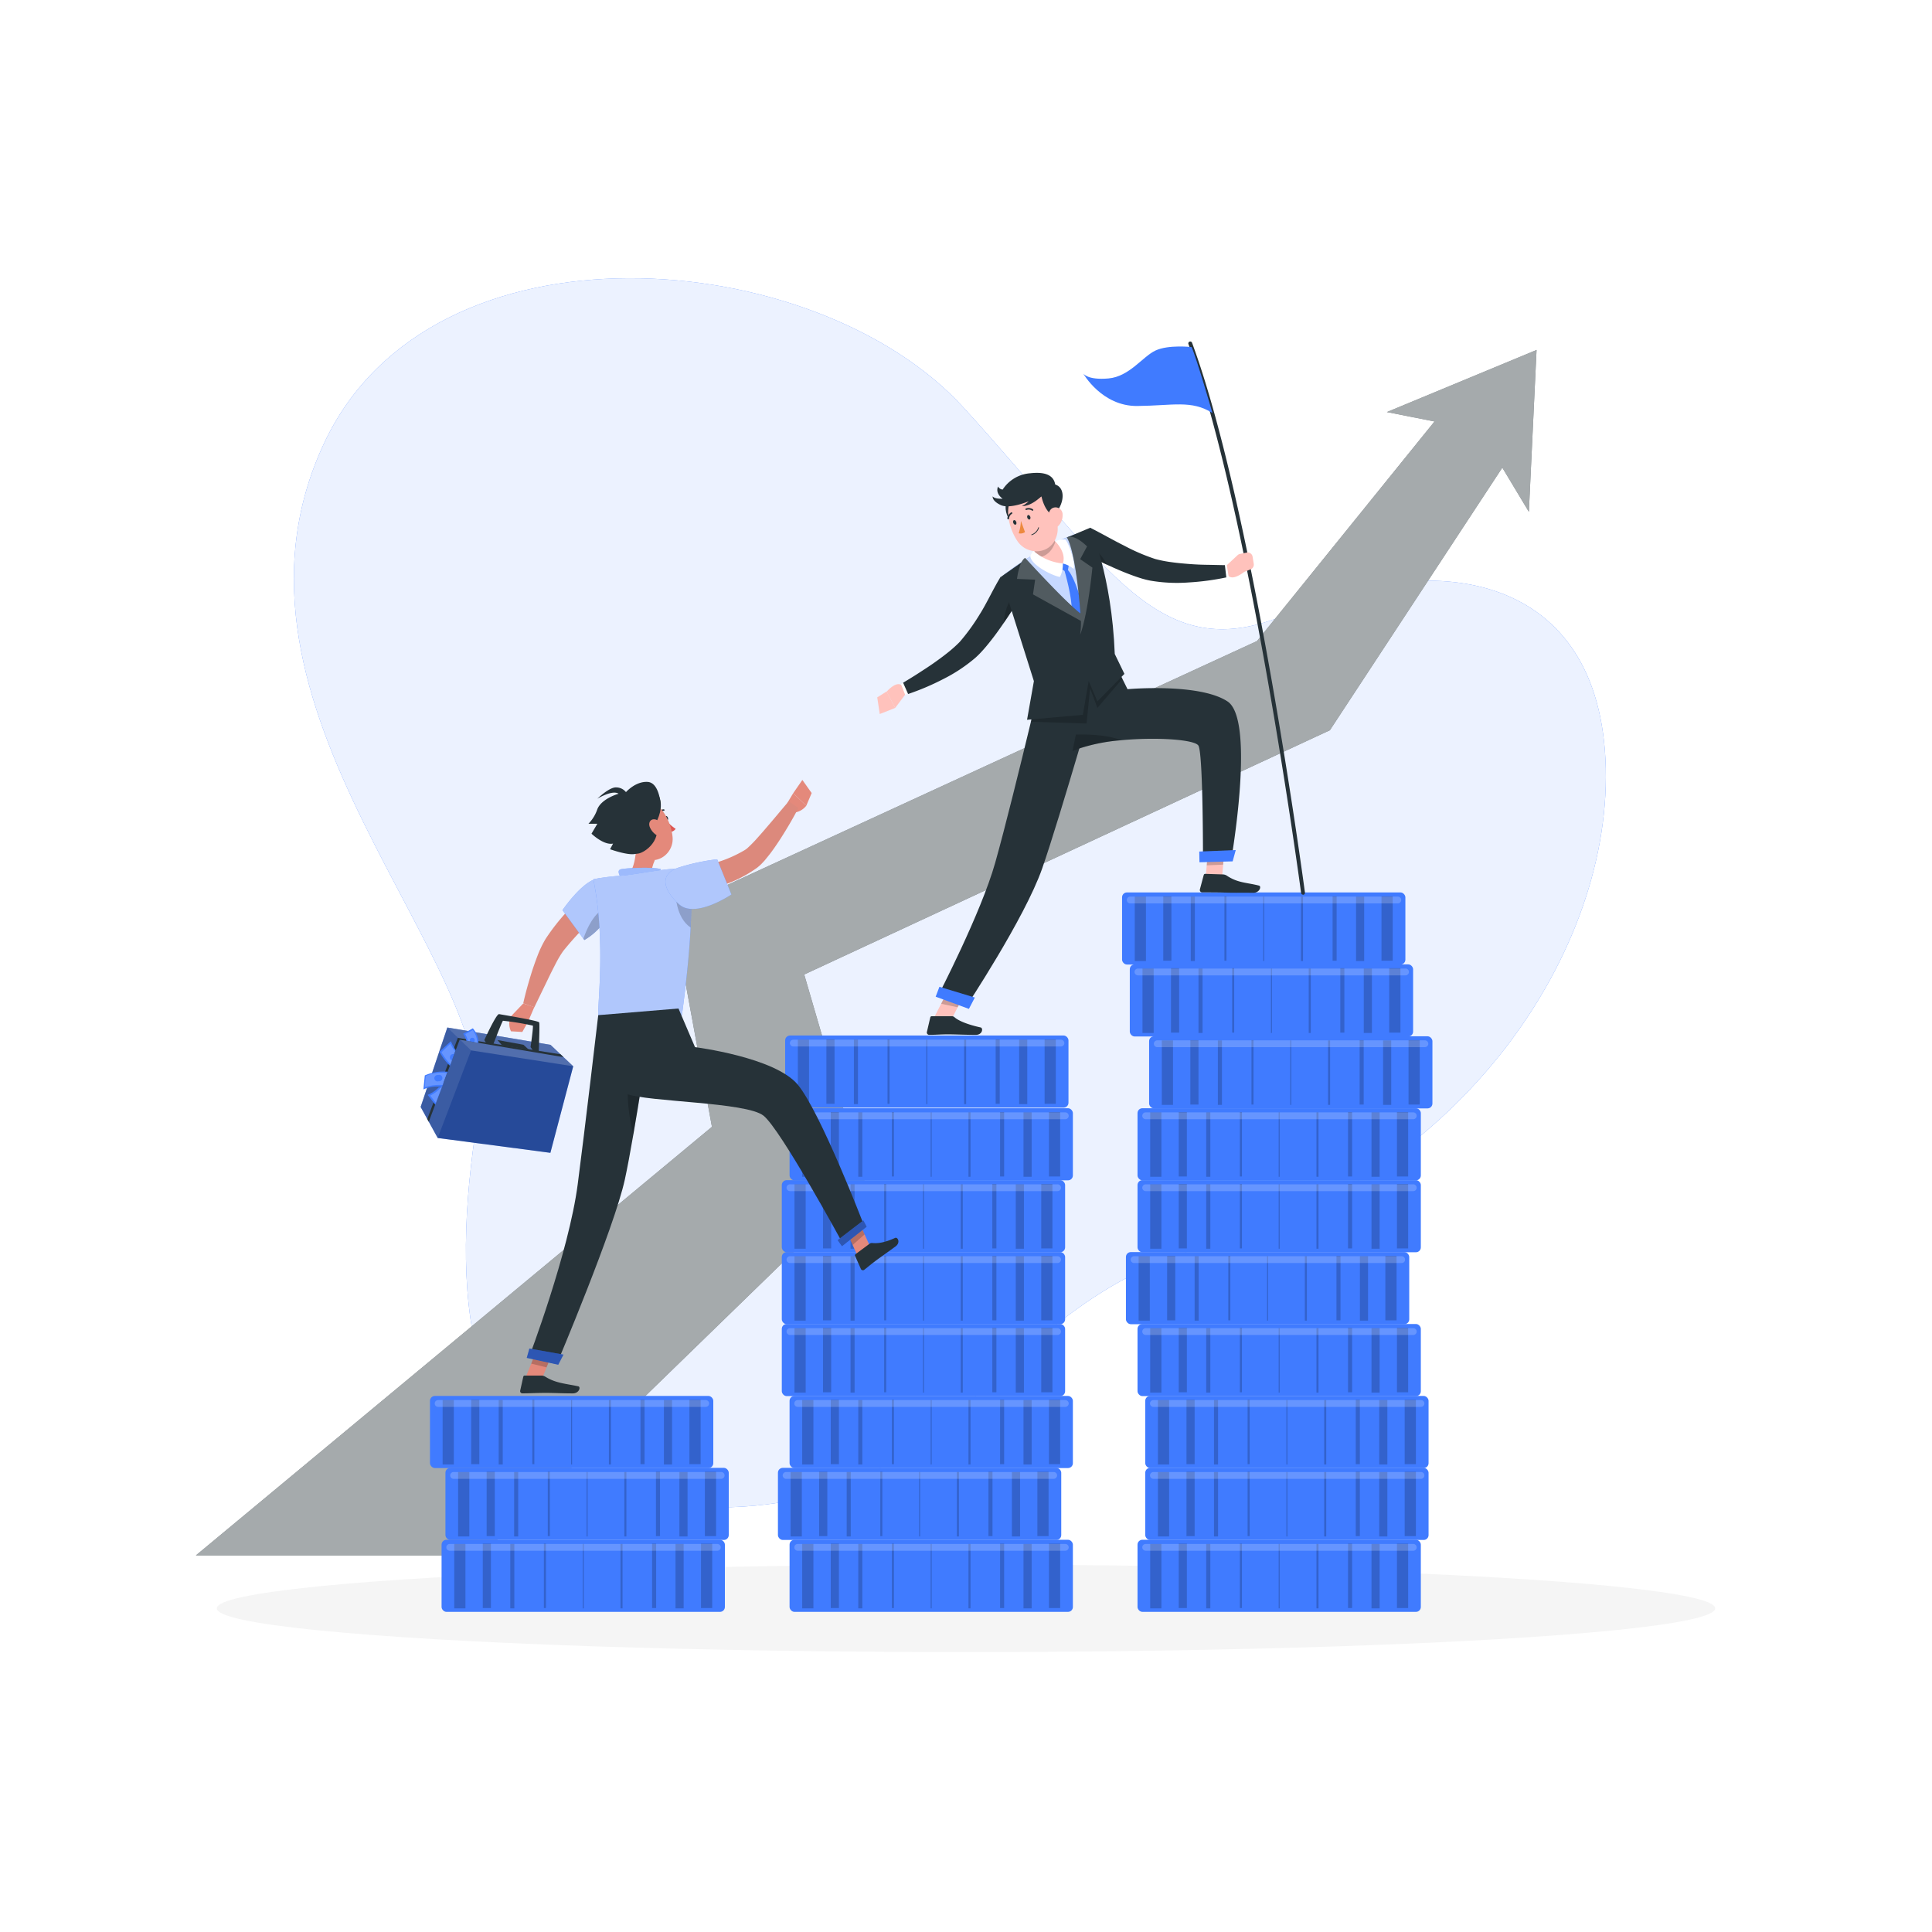 <svg class="animated" id="freepik_stories-finance-leaders" xmlns="http://www.w3.org/2000/svg" viewBox="0 0 500 500" version="1.1" xmlns:xlink="http://www.w3.org/1999/xlink" xmlns:svgjs="http://svgjs.com/svgjs"><style>svg#freepik_stories-finance-leaders:not(.animated) .animable {opacity: 0;}svg#freepik_stories-finance-leaders.animated #freepik--background-simple--inject-325 {animation: 1s 1 forwards cubic-bezier(.36,-0.01,.5,1.38) slideDown;animation-delay: 0s;}svg#freepik_stories-finance-leaders.animated #freepik--Shadow--inject-325 {animation: 1s 1 forwards cubic-bezier(.36,-0.01,.5,1.38) zoomIn;animation-delay: 0s;}svg#freepik_stories-finance-leaders.animated #freepik--Arrow--inject-325 {animation: 1s 1 forwards cubic-bezier(.36,-0.01,.5,1.38) slideLeft;animation-delay: 0s;}svg#freepik_stories-finance-leaders.animated #freepik--character-2--inject-325 {animation: 1s 1 forwards cubic-bezier(.36,-0.01,.5,1.38) slideRight;animation-delay: 0s;}svg#freepik_stories-finance-leaders.animated #freepik--character-1--inject-325 {animation: 1s 1 forwards cubic-bezier(.36,-0.01,.5,1.38) slideLeft;animation-delay: 0s;}            @keyframes slideDown {                0% {                    opacity: 0;                    transform: translateY(-30px);                }                100% {                    opacity: 1;                    transform: translateY(0);                }            }                    @keyframes zoomIn {                0% {                    opacity: 0;                    transform: scale(0.5);                }                100% {                    opacity: 1;                    transform: scale(1);                }            }                    @keyframes slideLeft {                0% {                    opacity: 0;                    transform: translateX(-30px);                }                100% {                    opacity: 1;                    transform: translateX(0);                }            }                    @keyframes slideRight {                0% {                    opacity: 0;                    transform: translateX(30px);                }                100% {                    opacity: 1;                    transform: translateX(0);                }            }        </style><g id="freepik--background-simple--inject-325" class="animable" style="transform-origin: 245.826px 231.062px;"><path d="M83.92,114.61C111.84,55.16,211,63.54,249.24,105.35s50.69,68.6,85.2,53S413,146.89,415.49,196.5,377.57,304.76,313.4,322.11s-64.16,78.76-149.1,66.37c-46.31-6.76-47.37-56.86-40.83-98.3S51.54,183.55,83.92,114.61Z" style="fill: rgb(64, 123, 255); transform-origin: 245.826px 231.062px;" id="elb8gt96yk82" class="animable"></path><g id="elxkgop66ezpi"><path d="M83.92,114.61C111.84,55.16,211,63.54,249.24,105.35s50.69,68.6,85.2,53S413,146.89,415.49,196.5,377.57,304.76,313.4,322.11s-64.16,78.76-149.1,66.37c-46.31-6.76-47.37-56.86-40.83-98.3S51.54,183.55,83.92,114.61Z" style="fill: rgb(255, 255, 255); opacity: 0.9; transform-origin: 245.826px 231.062px;" class="animable"></path></g></g><g id="freepik--Shadow--inject-325" class="animable" style="transform-origin: 250px 416.24px;"><ellipse id="freepik--path--inject-325" cx="250" cy="416.24" rx="193.89" ry="11.32" style="fill: rgb(245, 245, 245); transform-origin: 250px 416.24px;" class="animable"></ellipse></g><g id="freepik--Arrow--inject-325" class="animable" style="transform-origin: 224.175px 246.555px;"><polygon points="388.8 121.03 346.05 186.12 344.17 188.99 340.45 190.71 208.13 252.2 221.2 296.99 224.19 307.23 213.83 315.79 124.56 402.54 50.69 402.54 184.25 291.62 176.16 247.58 173.96 235.59 184.3 230.83 325.32 165.9 371.25 109.08 358.93 106.64 397.66 90.57 395.67 132.46 388.8 121.03" style="fill: rgb(38, 50, 56); transform-origin: 224.175px 246.555px;" id="el4odn82wsem" class="animable"></polygon><g id="el97yiqtj7yr"><polygon points="388.8 121.03 346.05 186.12 344.17 188.99 340.45 190.71 208.13 252.2 221.2 296.99 224.19 307.23 213.83 315.79 124.56 402.54 50.69 402.54 184.25 291.62 176.16 247.58 173.96 235.59 184.3 230.83 325.32 165.9 371.25 109.08 358.93 106.64 397.66 90.57 395.67 132.46 388.8 121.03" style="fill: rgb(250, 250, 250); opacity: 0.6; transform-origin: 224.175px 246.555px;" class="animable"></polygon></g></g><g id="freepik--character-2--inject-325" class="animable" style="transform-origin: 286.02px 252.766px;"><rect x="294.39" y="398.49" width="73.32" height="18.66" rx="1.26" style="fill: rgb(64, 123, 255); transform-origin: 331.05px 407.82px;" id="eloc26x9edl3j" class="animable"></rect><g id="el9xzzfinpk9"><rect x="297.67" y="399.57" width="2.9" height="16.67" style="opacity: 0.2; transform-origin: 299.12px 407.905px;" class="animable"></rect></g><g id="elnqz36yn02qo"><rect x="305.05" y="399.49" width="2.11" height="16.67" style="opacity: 0.2; transform-origin: 306.105px 407.825px;" class="animable"></rect></g><g id="elq8pcrmhhpog"><rect x="312.17" y="399.57" width="1.06" height="16.67" style="opacity: 0.2; transform-origin: 312.7px 407.905px;" class="animable"></rect></g><g id="elptxe143oig"><rect x="320.88" y="399.49" width="0.53" height="16.67" style="opacity: 0.2; transform-origin: 321.145px 407.825px;" class="animable"></rect></g><g id="elbo39xm78127"><rect x="361.53" y="399.49" width="2.9" height="16.67" style="opacity: 0.2; transform-origin: 362.98px 407.825px; transform: rotate(180deg);" class="animable"></rect></g><g id="elrrfqqbc1zro"><rect x="354.94" y="399.57" width="2.11" height="16.67" style="opacity: 0.2; transform-origin: 355.995px 407.905px; transform: rotate(180deg);" class="animable"></rect></g><g id="ell1xop4exc1r"><rect x="348.87" y="399.49" width="1.05" height="16.67" style="opacity: 0.2; transform-origin: 349.395px 407.825px; transform: rotate(180deg);" class="animable"></rect></g><g id="el8t67b0o98hs"><rect x="340.7" y="399.57" width="0.53" height="16.67" style="opacity: 0.2; transform-origin: 340.965px 407.905px; transform: rotate(180deg);" class="animable"></rect></g><g id="elvc1xst9e6x"><rect x="330.92" y="399.57" width="0.26" height="16.67" style="opacity: 0.2; transform-origin: 331.05px 407.905px; transform: rotate(180deg);" class="animable"></rect></g><g id="el075tn76ivcr8"><path d="M365.75,401.33H296.5a.88.88,0,0,1-.88-.88h0a.89.89,0,0,1,.88-.88h69.25a.88.88,0,0,1,.88.88h0A.87.87,0,0,1,365.75,401.33Z" style="fill: rgb(255, 255, 255); opacity: 0.2; transform-origin: 331.125px 400.45px;" class="animable"></path></g><rect x="296.39" y="379.88" width="73.32" height="18.66" rx="1.26" style="fill: rgb(64, 123, 255); transform-origin: 333.05px 389.21px;" id="elbm5hxp0n07b" class="animable"></rect><g id="eluiplixb96v"><rect x="299.67" y="380.96" width="2.9" height="16.67" style="opacity: 0.2; transform-origin: 301.12px 389.295px;" class="animable"></rect></g><g id="elgo6sb655vpq"><rect x="307.06" y="380.88" width="2.11" height="16.67" style="opacity: 0.2; transform-origin: 308.115px 389.215px;" class="animable"></rect></g><g id="elnrzzfzhregq"><rect x="314.18" y="380.96" width="1.05" height="16.67" style="opacity: 0.2; transform-origin: 314.705px 389.295px;" class="animable"></rect></g><g id="elrkavp4i69yg"><rect x="322.88" y="380.88" width="0.53" height="16.67" style="opacity: 0.2; transform-origin: 323.145px 389.215px;" class="animable"></rect></g><g id="elseahuajow6o"><rect x="363.53" y="380.88" width="2.9" height="16.67" style="opacity: 0.2; transform-origin: 364.98px 389.215px; transform: rotate(180deg);" class="animable"></rect></g><g id="elcxucllmamze"><rect x="356.94" y="380.96" width="2.11" height="16.67" style="opacity: 0.2; transform-origin: 357.995px 389.295px; transform: rotate(180deg);" class="animable"></rect></g><g id="el5yos5yt81n7"><rect x="350.87" y="380.88" width="1.06" height="16.67" style="opacity: 0.2; transform-origin: 351.4px 389.215px; transform: rotate(180deg);" class="animable"></rect></g><g id="elrehw4qwd6pp"><rect x="342.7" y="380.96" width="0.53" height="16.67" style="opacity: 0.2; transform-origin: 342.965px 389.295px; transform: rotate(180deg);" class="animable"></rect></g><g id="elyn9cdmzvzg"><rect x="332.92" y="380.96" width="0.26" height="16.67" style="opacity: 0.2; transform-origin: 333.05px 389.295px; transform: rotate(180deg);" class="animable"></rect></g><g id="eliyfc00fxs1"><path d="M367.75,382.72H298.5a.89.89,0,0,1-.88-.88h0a.88.88,0,0,1,.88-.88h69.25a.87.87,0,0,1,.88.88h0A.88.88,0,0,1,367.75,382.72Z" style="fill: rgb(255, 255, 255); opacity: 0.2; transform-origin: 333.125px 381.84px;" class="animable"></path></g><rect x="296.39" y="361.27" width="73.32" height="18.66" rx="1.26" style="fill: rgb(64, 123, 255); transform-origin: 333.05px 370.6px;" id="elb1favxe92y" class="animable"></rect><g id="elcnfe842qth"><rect x="299.67" y="362.34" width="2.9" height="16.67" style="opacity: 0.2; transform-origin: 301.12px 370.675px;" class="animable"></rect></g><g id="eln91kgwi0jml"><rect x="307.06" y="362.26" width="2.11" height="16.67" style="opacity: 0.2; transform-origin: 308.115px 370.595px;" class="animable"></rect></g><g id="elqnd86oe92s"><rect x="314.18" y="362.34" width="1.05" height="16.67" style="opacity: 0.2; transform-origin: 314.705px 370.675px;" class="animable"></rect></g><g id="elrwri2dh0gv"><rect x="322.88" y="362.26" width="0.53" height="16.67" style="opacity: 0.2; transform-origin: 323.145px 370.595px;" class="animable"></rect></g><g id="elrmvy062p2k"><rect x="363.53" y="362.26" width="2.9" height="16.67" style="opacity: 0.2; transform-origin: 364.98px 370.595px; transform: rotate(180deg);" class="animable"></rect></g><g id="elbph0jixk95j"><rect x="356.94" y="362.34" width="2.11" height="16.67" style="opacity: 0.2; transform-origin: 357.995px 370.675px; transform: rotate(180deg);" class="animable"></rect></g><g id="elfcq1bs6c14"><rect x="350.87" y="362.26" width="1.06" height="16.67" style="opacity: 0.2; transform-origin: 351.4px 370.595px; transform: rotate(180deg);" class="animable"></rect></g><g id="elyq2x8hn7hhf"><rect x="342.7" y="362.34" width="0.53" height="16.67" style="opacity: 0.2; transform-origin: 342.965px 370.675px; transform: rotate(180deg);" class="animable"></rect></g><g id="ely41r5m5axr"><rect x="332.92" y="362.34" width="0.26" height="16.67" style="opacity: 0.2; transform-origin: 333.05px 370.675px; transform: rotate(180deg);" class="animable"></rect></g><g id="elf5oq4sms6bk"><path d="M367.75,364.1H298.5a.88.88,0,0,1-.88-.88h0a.89.89,0,0,1,.88-.88h69.25a.88.88,0,0,1,.88.88h0A.87.87,0,0,1,367.75,364.1Z" style="fill: rgb(255, 255, 255); opacity: 0.2; transform-origin: 333.125px 363.22px;" class="animable"></path></g><rect x="294.39" y="342.65" width="73.32" height="18.66" rx="1.26" style="fill: rgb(64, 123, 255); transform-origin: 331.05px 351.98px;" id="el1zqgrx8o8sq" class="animable"></rect><g id="el9n4a7wvuc6t"><rect x="297.67" y="343.73" width="2.9" height="16.67" style="opacity: 0.2; transform-origin: 299.12px 352.065px;" class="animable"></rect></g><g id="elgg7r3u7m67j"><rect x="305.05" y="343.65" width="2.11" height="16.67" style="opacity: 0.2; transform-origin: 306.105px 351.985px;" class="animable"></rect></g><g id="el3hn5acvrgn2"><rect x="312.17" y="343.73" width="1.06" height="16.67" style="opacity: 0.2; transform-origin: 312.7px 352.065px;" class="animable"></rect></g><g id="elnumuufqr0s"><rect x="320.88" y="343.65" width="0.53" height="16.67" style="opacity: 0.2; transform-origin: 321.145px 351.985px;" class="animable"></rect></g><g id="elly8p5jmu3vq"><rect x="361.53" y="343.65" width="2.9" height="16.67" style="opacity: 0.2; transform-origin: 362.98px 351.985px; transform: rotate(180deg);" class="animable"></rect></g><g id="elu8fv6jgi1b8"><rect x="354.94" y="343.73" width="2.11" height="16.67" style="opacity: 0.2; transform-origin: 355.995px 352.065px; transform: rotate(180deg);" class="animable"></rect></g><g id="elzfnrt2235jb"><rect x="348.87" y="343.65" width="1.05" height="16.67" style="opacity: 0.2; transform-origin: 349.395px 351.985px; transform: rotate(180deg);" class="animable"></rect></g><g id="el0314nys2qb6s"><rect x="340.7" y="343.73" width="0.53" height="16.67" style="opacity: 0.2; transform-origin: 340.965px 352.065px; transform: rotate(180deg);" class="animable"></rect></g><g id="elwcnlfl14vk"><rect x="330.92" y="343.73" width="0.26" height="16.67" style="opacity: 0.2; transform-origin: 331.05px 352.065px; transform: rotate(180deg);" class="animable"></rect></g><g id="eljbnvk3fglh9"><path d="M365.75,345.49H296.5a.89.89,0,0,1-.88-.88h0a.88.88,0,0,1,.88-.88h69.25a.87.87,0,0,1,.88.88h0A.88.88,0,0,1,365.75,345.49Z" style="fill: rgb(255, 255, 255); opacity: 0.2; transform-origin: 331.125px 344.61px;" class="animable"></path></g><rect x="291.39" y="324.04" width="73.32" height="18.66" rx="1.26" style="fill: rgb(64, 123, 255); transform-origin: 328.05px 333.37px;" id="elf48e4hs10zh" class="animable"></rect><g id="ely3hx2xcrtid"><rect x="294.67" y="325.11" width="2.9" height="16.67" style="opacity: 0.2; transform-origin: 296.12px 333.445px;" class="animable"></rect></g><g id="elmzocheus85e"><rect x="302.05" y="325.03" width="2.11" height="16.67" style="opacity: 0.2; transform-origin: 303.105px 333.365px;" class="animable"></rect></g><g id="el7i8jox1bujw"><rect x="309.17" y="325.11" width="1.05" height="16.67" style="opacity: 0.2; transform-origin: 309.695px 333.445px;" class="animable"></rect></g><g id="elom9vqjcw89j"><rect x="317.88" y="325.03" width="0.53" height="16.67" style="opacity: 0.2; transform-origin: 318.145px 333.365px;" class="animable"></rect></g><g id="el7qlb5t0ncxp"><rect x="358.53" y="325.03" width="2.9" height="16.67" style="opacity: 0.2; transform-origin: 359.98px 333.365px; transform: rotate(180deg);" class="animable"></rect></g><g id="elo2llz2ncisr"><rect x="351.94" y="325.11" width="2.11" height="16.67" style="opacity: 0.2; transform-origin: 352.995px 333.445px; transform: rotate(180deg);" class="animable"></rect></g><g id="el37bra8zu5fv"><rect x="345.87" y="325.03" width="1.05" height="16.67" style="opacity: 0.2; transform-origin: 346.395px 333.365px; transform: rotate(180deg);" class="animable"></rect></g><g id="elqe4jmqbv8o"><rect x="337.69" y="325.11" width="0.53" height="16.67" style="opacity: 0.2; transform-origin: 337.955px 333.445px; transform: rotate(180deg);" class="animable"></rect></g><g id="eloyxo7zokoho"><rect x="327.92" y="325.11" width="0.26" height="16.67" style="opacity: 0.2; transform-origin: 328.05px 333.445px; transform: rotate(180deg);" class="animable"></rect></g><g id="el3m9o163q9s4"><path d="M362.75,326.87H293.5a.87.87,0,0,1-.88-.88h0a.88.88,0,0,1,.88-.88h69.25a.88.88,0,0,1,.88.88h0A.87.87,0,0,1,362.75,326.87Z" style="fill: rgb(255, 255, 255); opacity: 0.2; transform-origin: 328.125px 325.99px;" class="animable"></path></g><rect x="294.39" y="305.42" width="73.32" height="18.66" rx="1.26" style="fill: rgb(64, 123, 255); transform-origin: 331.05px 314.75px;" id="eltuv6uyk0fkh" class="animable"></rect><g id="el2h5p3i7poqb"><rect x="297.67" y="306.5" width="2.9" height="16.67" style="opacity: 0.2; transform-origin: 299.12px 314.835px;" class="animable"></rect></g><g id="eld2ej4e4i8wc"><rect x="305.05" y="306.42" width="2.11" height="16.67" style="opacity: 0.2; transform-origin: 306.105px 314.755px;" class="animable"></rect></g><g id="el86pxhsghkbw"><rect x="312.17" y="306.5" width="1.06" height="16.67" style="opacity: 0.2; transform-origin: 312.7px 314.835px;" class="animable"></rect></g><g id="elp1pr8969ly"><rect x="320.88" y="306.42" width="0.53" height="16.67" style="opacity: 0.2; transform-origin: 321.145px 314.755px;" class="animable"></rect></g><g id="elqgs9ycqrzcc"><rect x="361.53" y="306.42" width="2.9" height="16.67" style="opacity: 0.2; transform-origin: 362.98px 314.755px; transform: rotate(180deg);" class="animable"></rect></g><g id="elz7ku8w06jc"><rect x="354.94" y="306.5" width="2.11" height="16.67" style="opacity: 0.2; transform-origin: 355.995px 314.835px; transform: rotate(180deg);" class="animable"></rect></g><g id="elhm2dh8aw3pm"><rect x="348.87" y="306.42" width="1.05" height="16.67" style="opacity: 0.2; transform-origin: 349.395px 314.755px; transform: rotate(180deg);" class="animable"></rect></g><g id="elow12e8gii9"><rect x="340.7" y="306.5" width="0.53" height="16.67" style="opacity: 0.2; transform-origin: 340.965px 314.835px; transform: rotate(180deg);" class="animable"></rect></g><g id="el6t7xn6e9y4o"><rect x="330.92" y="306.5" width="0.26" height="16.67" style="opacity: 0.2; transform-origin: 331.05px 314.835px; transform: rotate(180deg);" class="animable"></rect></g><g id="el9txb3hf9f1h"><path d="M365.75,308.26H296.5a.88.88,0,0,1-.88-.88h0a.88.88,0,0,1,.88-.88h69.25a.87.87,0,0,1,.88.88h0A.87.87,0,0,1,365.75,308.26Z" style="fill: rgb(255, 255, 255); opacity: 0.2; transform-origin: 331.125px 307.38px;" class="animable"></path></g><rect x="294.39" y="286.81" width="73.32" height="18.66" rx="1.26" style="fill: rgb(64, 123, 255); transform-origin: 331.05px 296.14px;" id="el281mwerhec8" class="animable"></rect><g id="el1lwl3c3kskki"><rect x="297.67" y="287.88" width="2.9" height="16.67" style="opacity: 0.2; transform-origin: 299.12px 296.215px;" class="animable"></rect></g><g id="eldnllny1row"><rect x="305.05" y="287.8" width="2.11" height="16.67" style="opacity: 0.2; transform-origin: 306.105px 296.135px;" class="animable"></rect></g><g id="elpip2gim56d"><rect x="312.17" y="287.88" width="1.06" height="16.67" style="opacity: 0.2; transform-origin: 312.7px 296.215px;" class="animable"></rect></g><g id="elzjf2e6zvi6"><rect x="320.88" y="287.8" width="0.53" height="16.67" style="opacity: 0.2; transform-origin: 321.145px 296.135px;" class="animable"></rect></g><g id="el02w8af2ihff2"><rect x="361.53" y="287.8" width="2.9" height="16.67" style="opacity: 0.2; transform-origin: 362.98px 296.135px; transform: rotate(180deg);" class="animable"></rect></g><g id="eljrozzpp8m7"><rect x="354.94" y="287.88" width="2.11" height="16.67" style="opacity: 0.2; transform-origin: 355.995px 296.215px; transform: rotate(180deg);" class="animable"></rect></g><g id="elbktiuni6zhq"><rect x="348.87" y="287.8" width="1.05" height="16.67" style="opacity: 0.2; transform-origin: 349.395px 296.135px; transform: rotate(180deg);" class="animable"></rect></g><g id="elelkedouizat"><rect x="340.7" y="287.88" width="0.53" height="16.67" style="opacity: 0.2; transform-origin: 340.965px 296.215px; transform: rotate(180deg);" class="animable"></rect></g><g id="el1eq0lbqrqzs"><rect x="330.92" y="287.88" width="0.26" height="16.67" style="opacity: 0.2; transform-origin: 331.05px 296.215px; transform: rotate(180deg);" class="animable"></rect></g><g id="elpfz09tbkbq"><path d="M365.75,289.65H296.5a.89.89,0,0,1-.88-.89h0a.89.89,0,0,1,.88-.88h69.25a.88.88,0,0,1,.88.88h0A.88.88,0,0,1,365.75,289.65Z" style="fill: rgb(255, 255, 255); opacity: 0.2; transform-origin: 331.125px 288.765px;" class="animable"></path></g><rect x="297.39" y="268.19" width="73.32" height="18.66" rx="1.26" style="fill: rgb(64, 123, 255); transform-origin: 334.05px 277.52px;" id="elma3fo5s77q" class="animable"></rect><g id="elta623q6rbx"><rect x="300.67" y="269.27" width="2.9" height="16.67" style="opacity: 0.2; transform-origin: 302.12px 277.605px;" class="animable"></rect></g><g id="ela0xreehzrha"><rect x="308.06" y="269.19" width="2.11" height="16.67" style="opacity: 0.2; transform-origin: 309.115px 277.525px;" class="animable"></rect></g><g id="elegb7qqwfo9b"><rect x="315.18" y="269.27" width="1.06" height="16.67" style="opacity: 0.2; transform-origin: 315.71px 277.605px;" class="animable"></rect></g><g id="el2k8whb7e81g"><rect x="323.88" y="269.19" width="0.53" height="16.67" style="opacity: 0.2; transform-origin: 324.145px 277.525px;" class="animable"></rect></g><g id="el2ghj81gtoeg"><rect x="364.53" y="269.19" width="2.9" height="16.67" style="opacity: 0.2; transform-origin: 365.98px 277.525px; transform: rotate(180deg);" class="animable"></rect></g><g id="el7tcboqtqjfw"><rect x="357.94" y="269.27" width="2.11" height="16.67" style="opacity: 0.2; transform-origin: 358.995px 277.605px; transform: rotate(180deg);" class="animable"></rect></g><g id="els7fyospgm7"><rect x="351.87" y="269.19" width="1.05" height="16.67" style="opacity: 0.2; transform-origin: 352.395px 277.525px; transform: rotate(180deg);" class="animable"></rect></g><g id="elnsp8sov9fl"><rect x="343.7" y="269.27" width="0.53" height="16.67" style="opacity: 0.2; transform-origin: 343.965px 277.605px; transform: rotate(180deg);" class="animable"></rect></g><g id="elxpxycvu6lf"><rect x="333.92" y="269.27" width="0.26" height="16.67" style="opacity: 0.2; transform-origin: 334.05px 277.605px; transform: rotate(180deg);" class="animable"></rect></g><g id="el1hrn94z3wbx"><path d="M368.75,271H299.51a.88.88,0,0,1-.89-.88h0a.88.88,0,0,1,.89-.88h69.24a.88.88,0,0,1,.89.88h0A.88.88,0,0,1,368.75,271Z" style="fill: rgb(255, 255, 255); opacity: 0.2; transform-origin: 334.13px 270.12px;" class="animable"></path></g><rect x="292.39" y="249.58" width="73.32" height="18.66" rx="1.26" style="fill: rgb(64, 123, 255); transform-origin: 329.05px 258.91px;" id="elxyp3gtp8oj" class="animable"></rect><g id="elj68s8m5sh9"><rect x="295.67" y="250.66" width="2.9" height="16.67" style="opacity: 0.2; transform-origin: 297.12px 258.995px;" class="animable"></rect></g><g id="elhz392p9m5a"><rect x="303.05" y="250.57" width="2.11" height="16.67" style="opacity: 0.2; transform-origin: 304.105px 258.905px;" class="animable"></rect></g><g id="elkm62j062ji"><rect x="310.17" y="250.66" width="1.05" height="16.67" style="opacity: 0.2; transform-origin: 310.695px 258.995px;" class="animable"></rect></g><g id="elbmcngs2q31g"><rect x="318.88" y="250.57" width="0.53" height="16.67" style="opacity: 0.2; transform-origin: 319.145px 258.905px;" class="animable"></rect></g><g id="eljcf48fplba"><rect x="359.53" y="250.57" width="2.9" height="16.67" style="opacity: 0.2; transform-origin: 360.98px 258.905px; transform: rotate(180deg);" class="animable"></rect></g><g id="elzkzup4k0lf"><rect x="352.94" y="250.66" width="2.11" height="16.67" style="opacity: 0.2; transform-origin: 353.995px 258.995px; transform: rotate(180deg);" class="animable"></rect></g><g id="el91jmhzt80ui"><rect x="346.87" y="250.57" width="1.05" height="16.67" style="opacity: 0.2; transform-origin: 347.395px 258.905px; transform: rotate(180deg);" class="animable"></rect></g><g id="elgi3ck4fu7bg"><rect x="338.7" y="250.66" width="0.53" height="16.67" style="opacity: 0.2; transform-origin: 338.965px 258.995px; transform: rotate(180deg);" class="animable"></rect></g><g id="el4qf94nofi3n"><rect x="328.92" y="250.66" width="0.26" height="16.67" style="opacity: 0.2; transform-origin: 329.05px 258.995px; transform: rotate(180deg);" class="animable"></rect></g><g id="el1fiu6qkxdu3"><path d="M363.75,252.42H294.5a.89.89,0,0,1-.88-.88h0a.88.88,0,0,1,.88-.88h69.25a.87.87,0,0,1,.88.88h0A.88.88,0,0,1,363.75,252.42Z" style="fill: rgb(255, 255, 255); opacity: 0.2; transform-origin: 329.125px 251.54px;" class="animable"></path></g><rect x="290.39" y="230.96" width="73.32" height="18.66" rx="1.26" style="fill: rgb(64, 123, 255); transform-origin: 327.05px 240.29px;" id="eltm2li39970h" class="animable"></rect><g id="el89bjdmen19r"><rect x="293.67" y="232.04" width="2.9" height="16.67" style="opacity: 0.2; transform-origin: 295.12px 240.375px;" class="animable"></rect></g><g id="elshddfweyu8t"><rect x="301.05" y="231.96" width="2.11" height="16.67" style="opacity: 0.2; transform-origin: 302.105px 240.295px;" class="animable"></rect></g><g id="el8kszy6xyfhk"><rect x="308.17" y="232.04" width="1.06" height="16.67" style="opacity: 0.2; transform-origin: 308.7px 240.375px;" class="animable"></rect></g><g id="elun8p2rfezz"><rect x="316.88" y="231.96" width="0.53" height="16.67" style="opacity: 0.2; transform-origin: 317.145px 240.295px;" class="animable"></rect></g><g id="elxrch4fdaptb"><rect x="357.53" y="231.96" width="2.9" height="16.67" style="opacity: 0.2; transform-origin: 358.98px 240.295px; transform: rotate(180deg);" class="animable"></rect></g><g id="el2whkkx75qgv"><rect x="350.94" y="232.04" width="2.11" height="16.67" style="opacity: 0.2; transform-origin: 351.995px 240.375px; transform: rotate(180deg);" class="animable"></rect></g><g id="eld25l6llrnf"><rect x="344.87" y="231.96" width="1.05" height="16.67" style="opacity: 0.2; transform-origin: 345.395px 240.295px; transform: rotate(180deg);" class="animable"></rect></g><g id="eladtmffpqb64"><rect x="336.69" y="232.04" width="0.53" height="16.67" style="opacity: 0.2; transform-origin: 336.955px 240.375px; transform: rotate(180deg);" class="animable"></rect></g><g id="elfd37k5wnkab"><rect x="326.92" y="232.04" width="0.26" height="16.67" style="opacity: 0.2; transform-origin: 327.05px 240.375px; transform: rotate(180deg);" class="animable"></rect></g><g id="elxa3p99j6lkh"><path d="M361.75,233.8H292.5a.87.87,0,0,1-.88-.88h0a.87.87,0,0,1,.88-.88h69.25a.87.87,0,0,1,.88.88h0A.87.87,0,0,1,361.75,233.8Z" style="fill: rgb(255, 255, 255); opacity: 0.2; transform-origin: 327.125px 232.92px;" class="animable"></path></g><rect x="204.34" y="398.49" width="73.32" height="18.66" rx="1.26" style="fill: rgb(64, 123, 255); transform-origin: 241px 407.82px;" id="el2d00ylyfgo3" class="animable"></rect><g id="elemv61tmspim"><rect x="207.61" y="399.57" width="2.9" height="16.67" style="opacity: 0.2; transform-origin: 209.06px 407.905px;" class="animable"></rect></g><g id="elp0o6hsxlo7o"><rect x="215" y="399.49" width="2.11" height="16.67" style="opacity: 0.2; transform-origin: 216.055px 407.825px;" class="animable"></rect></g><g id="ells34rvzlhoc"><rect x="222.12" y="399.57" width="1.05" height="16.67" style="opacity: 0.2; transform-origin: 222.645px 407.905px;" class="animable"></rect></g><g id="el20n7tdx44bh"><rect x="230.82" y="399.49" width="0.53" height="16.67" style="opacity: 0.2; transform-origin: 231.085px 407.825px;" class="animable"></rect></g><g id="elpt28nwsc7dh"><rect x="271.47" y="399.49" width="2.9" height="16.67" style="opacity: 0.2; transform-origin: 272.92px 407.825px; transform: rotate(180deg);" class="animable"></rect></g><g id="elmhfoekiyvun"><rect x="264.88" y="399.57" width="2.11" height="16.67" style="opacity: 0.2; transform-origin: 265.935px 407.905px; transform: rotate(180deg);" class="animable"></rect></g><g id="eljjo03hazu2"><rect x="258.82" y="399.49" width="1.05" height="16.67" style="opacity: 0.2; transform-origin: 259.345px 407.825px; transform: rotate(180deg);" class="animable"></rect></g><g id="elq2ezuepkyl"><rect x="250.64" y="399.57" width="0.53" height="16.67" style="opacity: 0.2; transform-origin: 250.905px 407.905px; transform: rotate(180deg);" class="animable"></rect></g><g id="elag7umglfteo"><rect x="240.86" y="399.57" width="0.26" height="16.67" style="opacity: 0.2; transform-origin: 240.99px 407.905px; transform: rotate(180deg);" class="animable"></rect></g><g id="el3g8lscwe52p"><path d="M275.7,401.33H206.45a.87.87,0,0,1-.88-.88h0a.88.88,0,0,1,.88-.88H275.7a.89.89,0,0,1,.88.88h0A.88.88,0,0,1,275.7,401.33Z" style="fill: rgb(255, 255, 255); opacity: 0.2; transform-origin: 241.075px 400.45px;" class="animable"></path></g><rect x="201.33" y="379.88" width="73.32" height="18.66" rx="1.26" style="fill: rgb(64, 123, 255); transform-origin: 237.99px 389.21px;" id="elxoo5cctmf0e" class="animable"></rect><g id="elmjrh1myiry"><rect x="204.61" y="380.96" width="2.9" height="16.67" style="opacity: 0.2; transform-origin: 206.06px 389.295px;" class="animable"></rect></g><g id="el86lopy5qm5f"><rect x="212" y="380.88" width="2.11" height="16.67" style="opacity: 0.2; transform-origin: 213.055px 389.215px;" class="animable"></rect></g><g id="elpu3u7600u9g"><rect x="219.12" y="380.96" width="1.05" height="16.67" style="opacity: 0.2; transform-origin: 219.645px 389.295px;" class="animable"></rect></g><g id="eltnlsmgbb8wh"><rect x="227.82" y="380.88" width="0.53" height="16.67" style="opacity: 0.2; transform-origin: 228.085px 389.215px;" class="animable"></rect></g><g id="el8750vz39ozy"><rect x="268.47" y="380.88" width="2.9" height="16.67" style="opacity: 0.2; transform-origin: 269.92px 389.215px; transform: rotate(180deg);" class="animable"></rect></g><g id="ellaurfkzr6gm"><rect x="261.88" y="380.96" width="2.11" height="16.67" style="opacity: 0.2; transform-origin: 262.935px 389.295px; transform: rotate(180deg);" class="animable"></rect></g><g id="eljne78ycaq7n"><rect x="255.81" y="380.88" width="1.05" height="16.67" style="opacity: 0.2; transform-origin: 256.335px 389.215px; transform: rotate(180deg);" class="animable"></rect></g><g id="el7j04rkrou2l"><rect x="247.64" y="380.96" width="0.53" height="16.67" style="opacity: 0.2; transform-origin: 247.905px 389.295px; transform: rotate(180deg);" class="animable"></rect></g><g id="el7wfduyzido9"><rect x="237.86" y="380.96" width="0.26" height="16.67" style="opacity: 0.2; transform-origin: 237.99px 389.295px; transform: rotate(180deg);" class="animable"></rect></g><g id="elpgqe5qa9sh"><path d="M272.69,382.72H203.44a.89.89,0,0,1-.88-.88h0a.88.88,0,0,1,.88-.88h69.25a.87.87,0,0,1,.88.88h0A.88.88,0,0,1,272.69,382.72Z" style="fill: rgb(255, 255, 255); opacity: 0.2; transform-origin: 238.065px 381.84px;" class="animable"></path></g><rect x="204.34" y="361.27" width="73.32" height="18.66" rx="1.26" style="fill: rgb(64, 123, 255); transform-origin: 241px 370.6px;" id="elhd5mefm0vvj" class="animable"></rect><g id="elct54s5grk2j"><rect x="207.61" y="362.34" width="2.9" height="16.67" style="opacity: 0.2; transform-origin: 209.06px 370.675px;" class="animable"></rect></g><g id="el2xqum245v0x"><rect x="215" y="362.26" width="2.11" height="16.67" style="opacity: 0.2; transform-origin: 216.055px 370.595px;" class="animable"></rect></g><g id="el0el9l5xh28r"><rect x="222.12" y="362.34" width="1.05" height="16.67" style="opacity: 0.2; transform-origin: 222.645px 370.675px;" class="animable"></rect></g><g id="elso34lqtzhq"><rect x="230.82" y="362.26" width="0.53" height="16.67" style="opacity: 0.2; transform-origin: 231.085px 370.595px;" class="animable"></rect></g><g id="eltrhluhfxvt"><rect x="271.47" y="362.26" width="2.9" height="16.67" style="opacity: 0.2; transform-origin: 272.92px 370.595px; transform: rotate(180deg);" class="animable"></rect></g><g id="eln6om10himw8"><rect x="264.88" y="362.34" width="2.11" height="16.67" style="opacity: 0.2; transform-origin: 265.935px 370.675px; transform: rotate(180deg);" class="animable"></rect></g><g id="ela4olbezux4h"><rect x="258.82" y="362.26" width="1.05" height="16.67" style="opacity: 0.2; transform-origin: 259.345px 370.595px; transform: rotate(180deg);" class="animable"></rect></g><g id="elhnlll68kxu"><rect x="250.64" y="362.34" width="0.53" height="16.67" style="opacity: 0.2; transform-origin: 250.905px 370.675px; transform: rotate(180deg);" class="animable"></rect></g><g id="elwh06bzc3mh"><rect x="240.86" y="362.34" width="0.26" height="16.67" style="opacity: 0.2; transform-origin: 240.99px 370.675px; transform: rotate(180deg);" class="animable"></rect></g><g id="el1n0tdz67eyeh"><path d="M275.7,364.1H206.45a.87.87,0,0,1-.88-.88h0a.88.88,0,0,1,.88-.88H275.7a.89.89,0,0,1,.88.88h0A.88.88,0,0,1,275.7,364.1Z" style="fill: rgb(255, 255, 255); opacity: 0.2; transform-origin: 241.075px 363.22px;" class="animable"></path></g><rect x="202.33" y="342.65" width="73.32" height="18.66" rx="1.26" style="fill: rgb(64, 123, 255); transform-origin: 238.99px 351.98px;" id="el2d9v8ug4nno" class="animable"></rect><g id="elkwpx6nc35c"><rect x="205.61" y="343.73" width="2.9" height="16.67" style="opacity: 0.2; transform-origin: 207.06px 352.065px;" class="animable"></rect></g><g id="elzr9r4w6pi4n"><rect x="213" y="343.65" width="2.11" height="16.67" style="opacity: 0.2; transform-origin: 214.055px 351.985px;" class="animable"></rect></g><g id="elh7raj43vguo"><rect x="220.12" y="343.73" width="1.05" height="16.67" style="opacity: 0.2; transform-origin: 220.645px 352.065px;" class="animable"></rect></g><g id="elvk0h7ypkvho"><rect x="228.82" y="343.65" width="0.53" height="16.67" style="opacity: 0.2; transform-origin: 229.085px 351.985px;" class="animable"></rect></g><g id="el0iqrin9hsqzd"><rect x="269.47" y="343.65" width="2.9" height="16.67" style="opacity: 0.2; transform-origin: 270.92px 351.985px; transform: rotate(180deg);" class="animable"></rect></g><g id="elg2wb78y21n"><rect x="262.88" y="343.73" width="2.11" height="16.67" style="opacity: 0.2; transform-origin: 263.935px 352.065px; transform: rotate(180deg);" class="animable"></rect></g><g id="el9hm56eihlk7"><rect x="256.81" y="343.65" width="1.06" height="16.67" style="opacity: 0.2; transform-origin: 257.34px 351.985px; transform: rotate(180deg);" class="animable"></rect></g><g id="ellq1f9h82bnc"><rect x="248.64" y="343.73" width="0.53" height="16.67" style="opacity: 0.2; transform-origin: 248.905px 352.065px; transform: rotate(180deg);" class="animable"></rect></g><g id="eloc0hdu3pqm"><rect x="238.86" y="343.73" width="0.26" height="16.67" style="opacity: 0.2; transform-origin: 238.99px 352.065px; transform: rotate(180deg);" class="animable"></rect></g><g id="elhdoofxbsuce"><path d="M273.69,345.49H204.45a.89.89,0,0,1-.89-.88h0a.88.88,0,0,1,.89-.88h69.24a.88.88,0,0,1,.89.88h0A.89.89,0,0,1,273.69,345.49Z" style="fill: rgb(255, 255, 255); opacity: 0.2; transform-origin: 239.07px 344.61px;" class="animable"></path></g><rect x="202.33" y="324.04" width="73.32" height="18.66" rx="1.26" style="fill: rgb(64, 123, 255); transform-origin: 238.99px 333.37px;" id="el5dfg4mz4zeb" class="animable"></rect><g id="ele31dlhxpyys"><rect x="205.61" y="325.11" width="2.9" height="16.67" style="opacity: 0.2; transform-origin: 207.06px 333.445px;" class="animable"></rect></g><g id="el1rk5yvyppfa"><rect x="213" y="325.03" width="2.11" height="16.67" style="opacity: 0.2; transform-origin: 214.055px 333.365px;" class="animable"></rect></g><g id="el9xhbdjl9t4"><rect x="220.12" y="325.11" width="1.05" height="16.67" style="opacity: 0.2; transform-origin: 220.645px 333.445px;" class="animable"></rect></g><g id="ely2atnufuhr"><rect x="228.82" y="325.03" width="0.53" height="16.67" style="opacity: 0.2; transform-origin: 229.085px 333.365px;" class="animable"></rect></g><g id="elfxmh1ckqn9j"><rect x="269.47" y="325.03" width="2.9" height="16.67" style="opacity: 0.2; transform-origin: 270.92px 333.365px; transform: rotate(180deg);" class="animable"></rect></g><g id="el4xkjhgxkbmv"><rect x="262.88" y="325.11" width="2.11" height="16.67" style="opacity: 0.2; transform-origin: 263.935px 333.445px; transform: rotate(180deg);" class="animable"></rect></g><g id="ellnayov68gkc"><rect x="256.81" y="325.03" width="1.06" height="16.67" style="opacity: 0.2; transform-origin: 257.34px 333.365px; transform: rotate(180deg);" class="animable"></rect></g><g id="el06ehpea92vih"><rect x="248.64" y="325.11" width="0.53" height="16.67" style="opacity: 0.2; transform-origin: 248.905px 333.445px; transform: rotate(180deg);" class="animable"></rect></g><g id="elgyzqoi3aw7"><rect x="238.86" y="325.11" width="0.26" height="16.67" style="opacity: 0.2; transform-origin: 238.99px 333.445px; transform: rotate(180deg);" class="animable"></rect></g><g id="elfzb5jx09c8a"><path d="M273.69,326.87H204.45a.88.88,0,0,1-.89-.88h0a.89.89,0,0,1,.89-.88h69.24a.89.89,0,0,1,.89.88h0A.88.88,0,0,1,273.69,326.87Z" style="fill: rgb(255, 255, 255); opacity: 0.2; transform-origin: 239.07px 325.99px;" class="animable"></path></g><rect x="202.33" y="305.42" width="73.32" height="18.66" rx="1.26" style="fill: rgb(64, 123, 255); transform-origin: 238.99px 314.75px;" id="eliqvgsiqpjp" class="animable"></rect><g id="elngrpvzh35zj"><rect x="205.61" y="306.5" width="2.9" height="16.67" style="opacity: 0.2; transform-origin: 207.06px 314.835px;" class="animable"></rect></g><g id="elkwj8qsial8b"><rect x="213" y="306.42" width="2.11" height="16.67" style="opacity: 0.2; transform-origin: 214.055px 314.755px;" class="animable"></rect></g><g id="el6hibcjoqxko"><rect x="220.12" y="306.5" width="1.05" height="16.67" style="opacity: 0.2; transform-origin: 220.645px 314.835px;" class="animable"></rect></g><g id="elbwc7auf2ppk"><rect x="228.82" y="306.42" width="0.53" height="16.67" style="opacity: 0.2; transform-origin: 229.085px 314.755px;" class="animable"></rect></g><g id="elfrep7dy2dcc"><rect x="269.47" y="306.42" width="2.9" height="16.67" style="opacity: 0.2; transform-origin: 270.92px 314.755px; transform: rotate(180deg);" class="animable"></rect></g><g id="el30rzn49zc05"><rect x="262.88" y="306.5" width="2.11" height="16.67" style="opacity: 0.2; transform-origin: 263.935px 314.835px; transform: rotate(180deg);" class="animable"></rect></g><g id="el8cj6rri7syg"><rect x="256.81" y="306.42" width="1.06" height="16.67" style="opacity: 0.2; transform-origin: 257.34px 314.755px; transform: rotate(180deg);" class="animable"></rect></g><g id="el2yvvhevzrnf"><rect x="248.64" y="306.5" width="0.53" height="16.67" style="opacity: 0.2; transform-origin: 248.905px 314.835px; transform: rotate(180deg);" class="animable"></rect></g><g id="elae0669y75gb"><rect x="238.86" y="306.5" width="0.26" height="16.67" style="opacity: 0.2; transform-origin: 238.99px 314.835px; transform: rotate(180deg);" class="animable"></rect></g><g id="elzs7wr5lvr1m"><path d="M273.69,308.26H204.45a.88.88,0,0,1-.89-.88h0a.88.88,0,0,1,.89-.88h69.24a.88.88,0,0,1,.89.88h0A.88.88,0,0,1,273.69,308.26Z" style="fill: rgb(255, 255, 255); opacity: 0.2; transform-origin: 239.07px 307.38px;" class="animable"></path></g><rect x="203.2" y="267.99" width="73.32" height="18.66" rx="1.26" style="fill: rgb(64, 123, 255); transform-origin: 239.86px 277.32px;" id="el3tgyhaerlte" class="animable"></rect><g id="elbjefcgsompt"><rect x="206.48" y="269.07" width="2.9" height="16.67" style="opacity: 0.2; transform-origin: 207.93px 277.405px;" class="animable"></rect></g><g id="elpq9mcmxlm2m"><rect x="213.87" y="268.99" width="2.11" height="16.67" style="opacity: 0.2; transform-origin: 214.925px 277.325px;" class="animable"></rect></g><g id="els766c8g5ili"><rect x="220.99" y="269.07" width="1.05" height="16.67" style="opacity: 0.2; transform-origin: 221.515px 277.405px;" class="animable"></rect></g><g id="elxdqkbusrba"><rect x="229.69" y="268.99" width="0.53" height="16.67" style="opacity: 0.2; transform-origin: 229.955px 277.325px;" class="animable"></rect></g><g id="elfuiutffy8xc"><rect x="270.34" y="268.99" width="2.9" height="16.67" style="opacity: 0.2; transform-origin: 271.79px 277.325px; transform: rotate(180deg);" class="animable"></rect></g><g id="el9xqwatm02bo"><rect x="263.75" y="269.07" width="2.11" height="16.67" style="opacity: 0.2; transform-origin: 264.805px 277.405px; transform: rotate(180deg);" class="animable"></rect></g><g id="elotlyx577uq"><rect x="257.68" y="268.99" width="1.05" height="16.67" style="opacity: 0.2; transform-origin: 258.205px 277.325px; transform: rotate(180deg);" class="animable"></rect></g><g id="elagdmb5we2c"><rect x="249.51" y="269.07" width="0.53" height="16.67" style="opacity: 0.2; transform-origin: 249.775px 277.405px; transform: rotate(180deg);" class="animable"></rect></g><g id="elac2blihmqmi"><rect x="239.73" y="269.07" width="0.26" height="16.67" style="opacity: 0.2; transform-origin: 239.86px 277.405px; transform: rotate(180deg);" class="animable"></rect></g><g id="el1tvtijyfku7"><path d="M274.56,270.83H205.32a.88.88,0,0,1-.89-.88h0a.89.89,0,0,1,.89-.88h69.24a.89.89,0,0,1,.89.88h0A.88.88,0,0,1,274.56,270.83Z" style="fill: rgb(255, 255, 255); opacity: 0.2; transform-origin: 239.94px 269.95px;" class="animable"></path></g><rect x="204.34" y="286.81" width="73.32" height="18.66" rx="1.26" style="fill: rgb(64, 123, 255); transform-origin: 241px 296.14px;" id="el1j4nn8nmbis" class="animable"></rect><g id="elj0no30sjoe"><rect x="207.61" y="287.88" width="2.9" height="16.67" style="opacity: 0.2; transform-origin: 209.06px 296.215px;" class="animable"></rect></g><g id="elnwv8l3cxdik"><rect x="215" y="287.8" width="2.11" height="16.67" style="opacity: 0.2; transform-origin: 216.055px 296.135px;" class="animable"></rect></g><g id="eljxbtgq0qi7g"><rect x="222.12" y="287.88" width="1.05" height="16.67" style="opacity: 0.2; transform-origin: 222.645px 296.215px;" class="animable"></rect></g><g id="elh970ovkb4o4"><rect x="230.82" y="287.8" width="0.53" height="16.67" style="opacity: 0.2; transform-origin: 231.085px 296.135px;" class="animable"></rect></g><g id="el6zb83rszfwp"><rect x="271.47" y="287.8" width="2.9" height="16.67" style="opacity: 0.2; transform-origin: 272.92px 296.135px; transform: rotate(180deg);" class="animable"></rect></g><g id="elbjzkvqnbu0h"><rect x="264.88" y="287.88" width="2.11" height="16.67" style="opacity: 0.2; transform-origin: 265.935px 296.215px; transform: rotate(180deg);" class="animable"></rect></g><g id="elwuldc6s0nkd"><rect x="258.82" y="287.8" width="1.05" height="16.67" style="opacity: 0.2; transform-origin: 259.345px 296.135px; transform: rotate(180deg);" class="animable"></rect></g><g id="elyxr5jqbicjq"><rect x="250.64" y="287.88" width="0.53" height="16.67" style="opacity: 0.2; transform-origin: 250.905px 296.215px; transform: rotate(180deg);" class="animable"></rect></g><g id="elyk8xqbq08mm"><rect x="240.86" y="287.88" width="0.26" height="16.67" style="opacity: 0.2; transform-origin: 240.99px 296.215px; transform: rotate(180deg);" class="animable"></rect></g><g id="elu6t8lfnj5b"><path d="M275.7,289.65H206.45a.88.88,0,0,1-.88-.89h0a.88.88,0,0,1,.88-.88H275.7a.89.89,0,0,1,.88.88h0A.89.89,0,0,1,275.7,289.65Z" style="fill: rgb(255, 255, 255); opacity: 0.2; transform-origin: 241.075px 288.765px;" class="animable"></path></g><polygon points="250.08 256.31 247.84 260.69 245.56 265.14 241.57 263.68 243.57 259.77 246.09 254.85 250.08 256.31" style="fill: rgb(255, 194, 188); isolation: isolate; transform-origin: 245.825px 259.995px;" id="elpiypzsrhrmh" class="animable"></polygon><g id="elaco3kp09oo"><polygon points="250.08 256.31 247.84 260.69 243.57 259.77 246.09 254.85 250.08 256.31" style="opacity: 0.2; transform-origin: 246.825px 257.77px;" class="animable"></polygon></g><path d="M337.22,231.54a.49.49,0,0,1-.49-.43c-.14-1-13.28-99-29.14-142a.5.5,0,1,1,.93-.35C324.43,131.84,337.59,230,337.72,231a.51.51,0,0,1-.43.57Z" style="fill: rgb(38, 50, 56); transform-origin: 322.63px 159.976px;" id="elpjz47mhl5xg" class="animable"></path><polygon points="311.9 228.72 316.15 228.55 316.98 218.69 312.72 218.86 311.9 228.72" style="fill: rgb(255, 194, 188); isolation: isolate; transform-origin: 314.44px 223.705px;" id="el9tfo66jkwfc" class="animable"></polygon><path d="M316.55,226.3l-4.64-.15a.4.4,0,0,0-.38.28l-1,3.74a.62.62,0,0,0,.58.78c1.68,0,4.11,0,6.22.06,2.46.08,4,0,6.92.05,1.74.05,2.3-1.69,1.57-1.87-3.3-.83-5.46-.68-8.26-2.53A2,2,0,0,0,316.55,226.3Z" style="fill: rgb(38, 50, 56); transform-origin: 318.321px 228.606px;" id="el71vnurp1w5a" class="animable"></path><g id="elgb5p9oy7g3u"><polygon points="316.98 218.69 316.55 223.77 312.3 223.95 312.72 218.86 316.98 218.69" style="opacity: 0.2; transform-origin: 314.64px 221.32px;" class="animable"></polygon></g><path d="M310.17,193c1.08,2.07,1.16,23.77,1.16,29.28h7.35c.95-5.71,5.65-36.37-1-40.75-7.32-4.83-25.88-3.17-25.88-3.17l-1.34-2.71-2.68-5.4L272.42,176l-3.35,1.24-1.38.52-.12,0s0,.15,0,.41h0c.05.6.19,1.81.44,3.32a42.29,42.29,0,0,0,1.22,5.36c1.42,4.63,3.94,9,8.32,7.54.19-.06.38-.14.57-.22.36-.16.75-.31,1.15-.46a47.1,47.1,0,0,1,10.82-2.13C299.37,190.7,309.35,191.4,310.17,193Z" style="fill: rgb(38, 50, 56); transform-origin: 294.374px 196.265px;" id="eldkbblxw4t0l" class="animable"></path><polygon points="319.01 222.92 310.42 223.15 310.37 220.38 319.81 219.99 319.01 222.92" style="fill: rgb(64, 123, 255); transform-origin: 315.09px 221.57px;" id="elwmkzpujf5wm" class="animable"></polygon><path d="M246.3,263h-5.18a.37.37,0,0,0-.36.29l-.88,3.77a.62.62,0,0,0,.61.76c1.67,0,2.89-.13,5-.13,1.29,0,5.18.14,7,.14s2-1.77,1.3-1.93c-3.26-.71-5.72-1.7-6.76-2.64A1,1,0,0,0,246.3,263Z" style="fill: rgb(38, 50, 56); transform-origin: 247.017px 265.414px;" id="el408n5livwd" class="animable"></path><path d="M284,177.72l-.89,3.07c-.47,1.64-1.12,3.87-1.88,6.46l-1.9,6.47c-3.24,10.95-7.36,24.62-9.64,31.11-4.54,12.88-19.73,35.79-19.73,35.79l-7.31-2.68s11.22-21.58,14.9-34.64c2.57-9.12,6.6-25.51,9.25-36.52l1.27-5.28c.43-1.8.78-3.27,1-4.3s.4-1.69.4-1.69l2.95.45Z" style="fill: rgb(38, 50, 56); transform-origin: 263.325px 218.065px;" id="eltjs97037evk" class="animable"></path><polygon points="250.75 261.1 242.15 257.94 243.12 255.38 252.29 258.16 250.75 261.1" style="fill: rgb(64, 123, 255); transform-origin: 247.22px 258.24px;" id="els3hjq6p2hjj" class="animable"></polygon><g id="elxq3g2njfes"><path d="M290.49,175.64,284,183.21l-.89-2.42-1-2.64-.91,9.1-11.94-.39-2.49-.08,1.27-5.28c-.25-1.51-.39-2.72-.44-3.32h0l.08-.45,1.38-.52c.26-1.08.4-1.69.4-1.69l2.95.45,15.39-5.72Z" style="opacity: 0.2; transform-origin: 278.63px 178.75px;" class="animable"></path></g><g id="eldw2z8rqh2de"><path d="M290.13,191.59a42.3,42.3,0,0,0-12,2.59c-.19.08-.38.16-.57.22l.87-4.28S285.92,189.77,290.13,191.59Z" style="opacity: 0.2; transform-origin: 283.845px 192.246px;" class="animable"></path></g><path d="M234.28,179.75l-2.61,3.46L229.46,179s2.51-2.95,4-1.59Z" style="fill: rgb(255, 194, 188); isolation: isolate; transform-origin: 231.87px 180.131px;" id="elrqbjj2uq7tb" class="animable"></path><polygon points="227.68 184.79 227.03 180.48 229.46 178.95 231.67 183.21 227.68 184.79" style="fill: rgb(255, 194, 188); isolation: isolate; transform-origin: 229.35px 181.87px;" id="elrrwvh80zwuh" class="animable"></polygon><polygon points="234.99 179.43 234.26 179.8 233.18 177.06 234.34 176.5 234.99 179.43" style="fill: rgb(255, 255, 255); transform-origin: 234.085px 178.15px;" id="el4sgu0vh1jce" class="animable"></polygon><path d="M264.1,154.46q-.57,1-1.17,1.92-1.51,2.46-3.16,4.84l-.91,1.31c-.92,1.32-1.89,2.61-2.93,3.9-.52.64-1.05,1.29-1.64,1.93a22.59,22.59,0,0,1-1.89,1.9,41.29,41.29,0,0,1-8.38,5.53,64.71,64.71,0,0,1-9,3.82l-1.3-2.92c1.3-.79,2.65-1.6,3.94-2.44s2.6-1.67,3.85-2.55,2.48-1.77,3.64-2.7a33.92,33.92,0,0,0,3.24-2.89,52.62,52.62,0,0,0,5.17-7.14c1.67-2.59,3.78-7.13,5.43-9.72Z" style="fill: rgb(38, 50, 56); transform-origin: 248.91px 164.43px;" id="elffww7gymilv" class="animable"></path><g id="eltasdxswp5fi"><path d="M262.93,156.38q-1.51,2.46-3.16,4.84a14,14,0,0,1,1.71-6A2.77,2.77,0,0,1,262.93,156.38Z" style="opacity: 0.2; transform-origin: 261.35px 158.22px;" class="animable"></path></g><path d="M320.27,143.69l-2.9,2.7.41,2.5c1.06,1.4,3.5-.33,4.07-.77a1.69,1.69,0,0,1,.29-.17l1.54-.62a1.31,1.31,0,0,0,.79-1.42l-.3-1.84a1.29,1.29,0,0,0-1.54-1.06l-1.73.35A1.24,1.24,0,0,0,320.27,143.69Z" style="fill: rgb(255, 194, 188); isolation: isolate; transform-origin: 320.929px 146.205px;" id="eldmv8ad5qeda" class="animable"></path><polygon points="316.7 146.41 317.5 146.21 317.96 149.11 316.7 149.41 316.7 146.41" style="fill: rgb(255, 255, 255); transform-origin: 317.33px 147.81px;" id="elc4a7wpkktkk" class="animable"></polygon><path d="M317.37,149.43a65.29,65.29,0,0,1-9.64,1.3,40.65,40.65,0,0,1-10-.46,22.48,22.48,0,0,1-2.6-.66c-.84-.26-1.62-.54-2.4-.83-1.55-.57-3-1.18-4.51-1.85l-1.77-.8c-1.34-.62-2.66-1.26-4-1.93-1-.48-1.93-1-2.89-1.52l2.57-6.11c2.75,1.38,6,3.25,8.76,4.62a50.69,50.69,0,0,0,8.09,3.48,32.78,32.78,0,0,0,4.26.83c1.48.21,3,.34,4.51.46s3.07.19,4.61.21,3.12.07,4.64.09Z" style="fill: rgb(38, 50, 56); transform-origin: 298.465px 143.711px;" id="elpm7oq5gd9o9" class="animable"></path><g id="el7nc61bri0wq"><path d="M286.42,146.13c-1.34-.62-2.66-1.26-4-1.93l-.52-2.84A10,10,0,0,1,286.42,146.13Z" style="opacity: 0.2; transform-origin: 284.16px 143.745px;" class="animable"></path></g><path d="M259.88,148.7a80.53,80.53,0,0,1,3.94,12.54c.72,3,3.27,6,3.71,8.75a76.84,76.84,0,0,0,1.8,9c3.05-1.64,12.28-3.67,18.47-7,.26-24.92-6.43-34.64-6.43-34.64a42.14,42.14,0,0,0-5,1.61l-1.08.45a95.55,95.55,0,0,0-8.7,4.67c-.55.33-1.1.67-1.63,1C262.24,146.86,259.88,148.7,259.88,148.7Z" style="fill: rgb(64, 123, 255); transform-origin: 273.844px 158.17px;" id="elugjkbg8vd0o" class="animable"></path><g id="elud0zcq9ida"><path d="M259.88,148.7a80.53,80.53,0,0,1,3.94,12.54c.72,3,3.27,6,3.71,8.75a76.84,76.84,0,0,0,1.8,9c3.05-1.64,12.28-3.67,18.47-7,.26-24.92-6.43-34.64-6.43-34.64a42.14,42.14,0,0,0-5,1.61l-1.08.45a95.55,95.55,0,0,0-8.7,4.67c-.55.33-1.1.67-1.63,1C262.24,146.86,259.88,148.7,259.88,148.7Z" style="fill: rgb(255, 255, 255); opacity: 0.7; transform-origin: 273.844px 158.17px;" class="animable"></path></g><polygon points="276.27 148.23 276.65 145.92 275.06 145.82 274.09 146.89 276.27 148.23" style="fill: rgb(64, 123, 255); transform-origin: 275.37px 147.025px;" id="elyt2j1jjqmk" class="animable"></polygon><path d="M275.06,145.82c-2.94,1.64-5.85-.27-7.73-1.58l-.2-.14c.83-1.15.91-3,.64-4.86a27.65,27.65,0,0,0-1.64-6l6.73,3.86c0,.46-.08.87-.1,1.23-.09.87-.1,1.46.38,1.84a4.42,4.42,0,0,0,2.45.55C276.36,141.61,277.08,144.69,275.06,145.82Z" style="fill: rgb(255, 194, 188); isolation: isolate; transform-origin: 271.251px 139.847px;" id="elmqitrchju3k" class="animable"></path><path d="M265,145.11s8.47,8.84,14.67,13.65c0,0-.46-15.63-3.26-19.78l5.76-2.41s5.54,12.24,6.33,32.68L291,174.4l-7,7.12-2.25-5.28L280.24,185l-14.44,1.28,1.77-10-8.53-27Z" style="fill: rgb(38, 50, 56); transform-origin: 275.02px 161.425px;" id="elikj7ku2o2j" class="animable"></path><path d="M275.51,147.76s2,6.82,1.86,10.46l2.58,1.34.46-2s-2.27-8.79-4.36-10.33Z" style="fill: rgb(64, 123, 255); transform-origin: 277.96px 153.395px;" id="elu5ymyzb2ljo" class="animable"></path><path d="M265.3,144.38s10.58,11.61,14.32,14.38c0,0-1.09-15.72-3.52-19.67,0,0,1.67-1.15,5.23,2.32l-1.78,3.3,3.16,2.18s-1.08,11.78-3.16,17.37a25.08,25.08,0,0,0,.2-3.56l-12.41-6.88.55-3.8-4.69-.2S263.72,145.33,265.3,144.38Z" style="fill: rgb(38, 50, 56); transform-origin: 272.955px 151.584px;" id="el5f9kpsnideo" class="animable"></path><g id="elqz0p11gdck"><path d="M265.3,144.38s10.58,11.61,14.32,14.38c0,0-1.09-15.72-3.52-19.67,0,0,1.67-1.15,5.23,2.32l-1.78,3.3,3.16,2.18s-1.08,11.78-3.16,17.37a25.08,25.08,0,0,0,.2-3.56l-12.41-6.88.55-3.8-4.69-.2S263.72,145.33,265.3,144.38Z" style="fill: rgb(255, 255, 255); opacity: 0.2; transform-origin: 272.955px 151.584px;" class="animable"></path></g><path d="M308.38,89.82s-6-.68-9.35.9-6.72,6.73-12.16,7.22-6.53-1.28-6.53-1.28,4.79,8.5,14,8.41,14-1.61,19.43,1.81C313.79,106.88,309.61,92.47,308.38,89.82Z" style="fill: rgb(64, 123, 255); transform-origin: 297.055px 98.277px;" id="eli1faavdttu" class="animable"></path><g id="el9yzqn7oi7xd"><path d="M273.14,140.15c-.56,1.74-1.95,4.2-5.24,4.14a3.45,3.45,0,0,1-.57,0l-.2-.14c.83-1.15.91-3,.64-4.86a6.68,6.68,0,0,1,5-.93C272.67,139.18,272.66,139.77,273.14,140.15Z" style="opacity: 0.2; transform-origin: 270.135px 141.26px;" class="animable"></path></g><path d="M275.06,145.82a7.07,7.07,0,0,1-.75,3.49c-1.85-.26-7.38-3-7.66-5.29a2.94,2.94,0,0,1,.86-1.43A13.17,13.17,0,0,0,275.06,145.82Z" style="fill: rgb(255, 255, 255); transform-origin: 270.858px 145.95px;" id="elmtjh5cnest" class="animable"></path><path d="M275.06,145.82a7.33,7.33,0,0,1,2.81,1.43c.52-2.15-1.63-7.32-2.18-7.6a5.11,5.11,0,0,0-2.62.44S276.09,142.91,275.06,145.82Z" style="fill: rgb(255, 255, 255); transform-origin: 275.51px 143.438px;" id="elixg1kch8fxc" class="animable"></path><path d="M260.25,131.08c-.11,1.71,1,4.91,2.92,3.31S260.44,128.14,260.25,131.08Z" style="fill: rgb(38, 50, 56); transform-origin: 261.938px 132.476px;" id="elr5glynikoj8" class="animable"></path><path d="M272.22,130.43c1.24,4,2.17,6.32.94,9.07-1.86,4.14-7.42,4.13-9.85.54-2.18-3.22-3.85-9.26-.56-12.25A5.81,5.81,0,0,1,272.22,130.43Z" style="fill: rgb(255, 194, 188); isolation: isolate; transform-origin: 267.318px 134.478px;" id="el02x6bqkyocyh" class="animable"></path><path d="M272.86,125.34c-.4-2.62-3.51-2.25-5.33-.87l0,0v5.17a12.52,12.52,0,0,0,2-1.19s.71,3.87,3.08,5C275.63,130.52,275.88,126,272.86,125.34Z" style="fill: rgb(38, 50, 56); transform-origin: 271.267px 128.425px;" id="elzcd8i2h4sq" class="animable"></path><path d="M275,133.14a4,4,0,0,1-1,2.87c-.95,1-2.17.35-2.52-.94s-.21-3.07,1-3.62A1.82,1.82,0,0,1,275,133.14Z" style="fill: rgb(255, 194, 188); isolation: isolate; transform-origin: 273.159px 133.904px;" id="el395m19kil1x" class="animable"></path><path d="M266.64,133.73c.12.32,0,.64-.17.72s-.48-.12-.6-.44,0-.64.17-.72S266.51,133.41,266.64,133.73Z" style="fill: rgb(38, 50, 56); transform-origin: 266.255px 133.87px;" id="elnjlf0fv63qh" class="animable"></path><path d="M263,135.06c.13.32.05.64-.16.72s-.48-.12-.6-.44-.05-.64.16-.72S262.87,134.74,263,135.06Z" style="fill: rgb(38, 50, 56); transform-origin: 262.622px 135.2px;" id="el711ve7fxeiu" class="animable"></path><path d="M264.21,134.8a11.72,11.72,0,0,1-.57,3.21,2,2,0,0,0,1.63-.3Z" style="fill: rgb(237, 137, 62); transform-origin: 264.455px 136.435px;" id="ellkicgid0aps" class="animable"></path><path d="M267.46,138.31l-.41.18a.1.1,0,1,1-.07-.19,2.71,2.71,0,0,0,1.71-1.75.1.1,0,0,1,.12-.08.09.09,0,0,1,.07.12A2.81,2.81,0,0,1,267.46,138.31Z" style="fill: rgb(38, 50, 56); transform-origin: 267.899px 137.482px;" id="elj506d31ep88" class="animable"></path><path d="M267.32,132.15a.22.22,0,0,1-.21,0,1.6,1.6,0,0,0-1.45-.18.2.2,0,0,1-.16-.37,2,2,0,0,1,1.83.21.21.21,0,0,1,.06.28A.23.23,0,0,1,267.32,132.15Z" style="fill: rgb(38, 50, 56); transform-origin: 266.399px 131.823px;" id="el5xpt8qcakva" class="animable"></path><path d="M261,134.39a.17.17,0,0,1-.12,0,.2.2,0,0,1-.18-.22,2,2,0,0,1,1-1.56.2.2,0,0,1,.27.09.2.2,0,0,1-.08.27,1.55,1.55,0,0,0-.75,1.24A.2.2,0,0,1,261,134.39Z" style="fill: rgb(38, 50, 56); transform-origin: 261.346px 133.495px;" id="el8izbui12ua" class="animable"></path><path d="M269.44,128.48s-2.53,2.61-5,2.48a6.11,6.11,0,0,0,1.79-1.24s-4.83,2.09-7.21,1-2.11-2.27-2.11-2.27.27.69,2.58.62c0,0-2-1.31-1.19-3.16a1.48,1.48,0,0,0,1.19.79,9.32,9.32,0,0,1,7.14-4.22c5.19-.59,6.24,1.46,6.47,3S269.44,128.48,269.44,128.48Z" style="fill: rgb(38, 50, 56); transform-origin: 265.005px 126.706px;" id="elvuec43zbed" class="animable"></path></g><g id="freepik--character-1--inject-325" class="animable" style="transform-origin: 170.685px 309.5px;"><rect x="114.28" y="398.49" width="73.32" height="18.66" rx="1.26" style="fill: rgb(64, 123, 255); transform-origin: 150.94px 407.82px;" id="elathluakq7ve" class="animable"></rect><g id="ell4rsvxe61r"><rect x="117.56" y="399.57" width="2.9" height="16.67" style="opacity: 0.2; transform-origin: 119.01px 407.905px;" class="animable"></rect></g><g id="elg27ibd255z"><rect x="124.94" y="399.49" width="2.11" height="16.67" style="opacity: 0.2; transform-origin: 125.995px 407.825px;" class="animable"></rect></g><g id="el3ie8cpenos5"><rect x="132.06" y="399.57" width="1.05" height="16.67" style="opacity: 0.2; transform-origin: 132.585px 407.905px;" class="animable"></rect></g><g id="el4kskqpd88u8"><rect x="140.76" y="399.49" width="0.53" height="16.67" style="opacity: 0.2; transform-origin: 141.025px 407.825px;" class="animable"></rect></g><g id="el7i6d4vfveix"><rect x="181.42" y="399.49" width="2.9" height="16.67" style="opacity: 0.2; transform-origin: 182.87px 407.825px; transform: rotate(180deg);" class="animable"></rect></g><g id="el1vizxcjk8xs"><rect x="174.82" y="399.57" width="2.11" height="16.67" style="opacity: 0.2; transform-origin: 175.875px 407.905px; transform: rotate(180deg);" class="animable"></rect></g><g id="elxe9fchr1wsb"><rect x="168.76" y="399.49" width="1.05" height="16.67" style="opacity: 0.2; transform-origin: 169.285px 407.825px; transform: rotate(180deg);" class="animable"></rect></g><g id="elnoc8jnp9xt"><rect x="160.58" y="399.57" width="0.53" height="16.67" style="opacity: 0.2; transform-origin: 160.845px 407.905px; transform: rotate(180deg);" class="animable"></rect></g><g id="el2ccpyv96rvf"><rect x="150.81" y="399.57" width="0.26" height="16.67" style="opacity: 0.2; transform-origin: 150.94px 407.905px; transform: rotate(180deg);" class="animable"></rect></g><g id="el05o1fh9gwm3"><path d="M185.64,401.33H116.39a.87.87,0,0,1-.88-.88h0a.88.88,0,0,1,.88-.88h69.25a.88.88,0,0,1,.88.88h0A.87.87,0,0,1,185.64,401.33Z" style="fill: rgb(255, 255, 255); opacity: 0.2; transform-origin: 151.015px 400.45px;" class="animable"></path></g><rect x="115.28" y="379.88" width="73.32" height="18.66" rx="1.26" style="fill: rgb(64, 123, 255); transform-origin: 151.94px 389.21px;" id="elaczw37hlk7h" class="animable"></rect><g id="el0rn1v2ze24gd"><rect x="118.56" y="380.96" width="2.9" height="16.67" style="opacity: 0.2; transform-origin: 120.01px 389.295px;" class="animable"></rect></g><g id="eljagp2lfs48"><rect x="125.94" y="380.88" width="2.11" height="16.67" style="opacity: 0.2; transform-origin: 126.995px 389.215px;" class="animable"></rect></g><g id="ell9jvg7wunsp"><rect x="133.06" y="380.96" width="1.05" height="16.67" style="opacity: 0.2; transform-origin: 133.585px 389.295px;" class="animable"></rect></g><g id="elnddt0nczbxb"><rect x="141.77" y="380.88" width="0.53" height="16.67" style="opacity: 0.2; transform-origin: 142.035px 389.215px;" class="animable"></rect></g><g id="el45ertyhmhms"><rect x="182.42" y="380.88" width="2.9" height="16.67" style="opacity: 0.2; transform-origin: 183.87px 389.215px; transform: rotate(180deg);" class="animable"></rect></g><g id="elu1icyjzeawl"><rect x="175.83" y="380.96" width="2.11" height="16.67" style="opacity: 0.2; transform-origin: 176.885px 389.295px; transform: rotate(180deg);" class="animable"></rect></g><g id="elh7yhy75x62p"><rect x="169.76" y="380.88" width="1.05" height="16.67" style="opacity: 0.2; transform-origin: 170.285px 389.215px; transform: rotate(180deg);" class="animable"></rect></g><g id="el66p98d9jybx"><rect x="161.58" y="380.96" width="0.53" height="16.67" style="opacity: 0.2; transform-origin: 161.845px 389.295px; transform: rotate(180deg);" class="animable"></rect></g><g id="eltzgzljjr12"><rect x="151.81" y="380.96" width="0.26" height="16.67" style="opacity: 0.2; transform-origin: 151.94px 389.295px; transform: rotate(180deg);" class="animable"></rect></g><g id="els4ivofd5bp"><path d="M186.64,382.72H117.39a.88.88,0,0,1-.88-.88h0a.87.87,0,0,1,.88-.88h69.25a.87.87,0,0,1,.88.88h0A.88.88,0,0,1,186.64,382.72Z" style="fill: rgb(255, 255, 255); opacity: 0.2; transform-origin: 152.015px 381.84px;" class="animable"></path></g><rect x="111.28" y="361.27" width="73.32" height="18.66" rx="1.26" style="fill: rgb(64, 123, 255); transform-origin: 147.94px 370.6px;" id="el2nq8qps25op" class="animable"></rect><g id="eleixnjbqpgb"><rect x="114.55" y="362.34" width="2.9" height="16.67" style="opacity: 0.2; transform-origin: 116px 370.675px;" class="animable"></rect></g><g id="elkfjsjwj08nj"><rect x="121.94" y="362.26" width="2.11" height="16.67" style="opacity: 0.2; transform-origin: 122.995px 370.595px;" class="animable"></rect></g><g id="elpz6vgftr5b9"><rect x="129.06" y="362.34" width="1.05" height="16.67" style="opacity: 0.2; transform-origin: 129.585px 370.675px;" class="animable"></rect></g><g id="elde93tcykj57"><rect x="137.76" y="362.26" width="0.53" height="16.67" style="opacity: 0.2; transform-origin: 138.025px 370.595px;" class="animable"></rect></g><g id="el65tvm4khrkl"><rect x="178.42" y="362.26" width="2.9" height="16.67" style="opacity: 0.2; transform-origin: 179.87px 370.595px; transform: rotate(180deg);" class="animable"></rect></g><g id="el0lhjao2hn56d"><rect x="171.82" y="362.34" width="2.11" height="16.67" style="opacity: 0.2; transform-origin: 172.875px 370.675px; transform: rotate(180deg);" class="animable"></rect></g><g id="elklrutifk2v"><rect x="165.76" y="362.26" width="1.05" height="16.67" style="opacity: 0.2; transform-origin: 166.285px 370.595px; transform: rotate(180deg);" class="animable"></rect></g><g id="elpuo7telq44"><rect x="157.58" y="362.34" width="0.53" height="16.67" style="opacity: 0.2; transform-origin: 157.845px 370.675px; transform: rotate(180deg);" class="animable"></rect></g><g id="elgmmaomkpl2g"><rect x="147.8" y="362.34" width="0.26" height="16.67" style="opacity: 0.2; transform-origin: 147.93px 370.675px; transform: rotate(180deg);" class="animable"></rect></g><g id="elf4ztrnbxmsl"><path d="M182.64,364.1H113.39a.87.87,0,0,1-.88-.88h0a.88.88,0,0,1,.88-.88h69.25a.89.89,0,0,1,.88.88h0A.88.88,0,0,1,182.64,364.1Z" style="fill: rgb(255, 255, 255); opacity: 0.2; transform-origin: 148.015px 363.22px;" class="animable"></path></g><polygon points="143.46 348.93 141.45 353.88 139.93 357.62 136.11 356.26 137.48 352.9 139.64 347.56 143.46 348.93" style="fill: rgb(228, 137, 123); transform-origin: 139.785px 352.59px;" id="el2wu18vdmoro" class="animable"></polygon><polygon points="225.1 322.43 221.85 324.84 220.66 322.2 217.9 316.1 221.15 313.68 223.76 319.46 225.1 322.43" style="fill: rgb(228, 137, 123); transform-origin: 221.5px 319.26px;" id="el5vht8v1y70a" class="animable"></polygon><g id="elb0cqawdr46"><polygon points="139.64 347.56 143.46 348.93 141.45 353.88 137.48 352.9 139.64 347.56" style="opacity: 0.2; transform-origin: 140.47px 350.72px;" class="animable"></polygon></g><g id="elxn032a42ujr"><polygon points="223.76 319.46 220.66 322.2 217.9 316.1 221.15 313.68 223.76 319.46" style="opacity: 0.2; transform-origin: 220.83px 317.94px;" class="animable"></polygon></g><path d="M172.13,211.88c.11.31.36.5.56.43s.28-.38.17-.69-.36-.5-.56-.43S172,211.57,172.13,211.88Z" style="fill: rgb(38, 50, 56); transform-origin: 172.491px 211.75px;" id="elsbzx1gzpncf" class="animable"></path><path d="M172.46,212.39a11.65,11.65,0,0,0,2.4,2.11,1.85,1.85,0,0,1-1.37.8Z" style="fill: rgb(222, 87, 83); transform-origin: 173.66px 213.845px;" id="el7li7syakl4s" class="animable"></path><path d="M170.4,210.57a.25.25,0,0,1-.14,0,.19.19,0,0,1,0-.26,1.92,1.92,0,0,1,1.52-.86.2.2,0,0,1,.19.2.19.19,0,0,1-.2.19h0a1.5,1.5,0,0,0-1.2.69A.22.22,0,0,1,170.4,210.57Z" style="fill: rgb(38, 50, 56); transform-origin: 171.089px 210.015px;" id="elayd26vbzcuu" class="animable"></path><path d="M164.73,216.92c.05,3-.33,8.46-2.72,10.05,0,0,.27,3.1,5.69,4.06,6,1.07,3.38-2.45,3.38-2.45-3.11-1.35-2.6-3.75-1.63-5.92Z" style="fill: rgb(228, 137, 123); transform-origin: 166.83px 224.076px;" id="el0m8qeuanluy" class="animable"></path><path d="M161.63,214.85c1.56,3.7,2.29,6,4.89,7.22,3.9,1.9,8-1.48,7.53-5.57-.38-3.69-2.88-9.12-7.12-9.32A5.48,5.48,0,0,0,161.63,214.85Z" style="fill: rgb(228, 137, 123); transform-origin: 167.629px 214.893px;" id="elqyw0khahgbi" class="animable"></path><path d="M164.27,220.87c1.76.71,7.29-3.25,5.4-7.81,0,0,1.89-3.05,1.21-6s-2.9-3.84-5-2.88c-1.86.84-1.66,1.89-1.66,1.89s-9,2.36-6.54,5.81C154.51,216.44,162.06,220,164.27,220.87Z" style="fill: rgb(38, 50, 56); transform-origin: 163.971px 212.381px;" id="eldcgyap1qru9" class="animable"></path><path d="M168.19,214.1a4.58,4.58,0,0,0,1.95,2.17c1.16.63,1.83-.25,1.59-1.42s-1.07-2.65-2.27-2.8S167.73,213,168.19,214.1Z" style="fill: rgb(228, 137, 123); transform-origin: 169.902px 214.258px;" id="elt1hqnw7w6fj" class="animable"></path><path d="M160.57,227c-.42-.84-.88-1.8.14-2.06s8.26-.68,10.33,0c-.68,1.13.37,2.57.37,2.57Z" style="fill: rgb(64, 123, 255); transform-origin: 165.752px 226.041px;" id="elq7qsbw55sc" class="animable"></path><g id="el1bu50tznlfr"><path d="M160.57,227c-.42-.84-.88-1.8.14-2.06s8.26-.68,10.33,0c-.68,1.13.37,2.57.37,2.57Z" style="fill: rgb(250, 250, 250); opacity: 0.5; transform-origin: 165.752px 226.041px;" class="animable"></path></g><path d="M140.19,356h-4.42a.35.35,0,0,0-.34.28l-.8,3.6a.58.58,0,0,0,.58.72c1.59,0,3.9-.12,5.9-.12,2.35,0,4.37.13,7.12.13,1.67,0,2.13-1.68,1.43-1.83-3.17-.7-5.75-.77-8.49-2.46A1.93,1.93,0,0,0,140.19,356Z" style="fill: rgb(38, 50, 56); transform-origin: 142.294px 358.305px;" id="eltcbtcc9q4zq" class="animable"></path><path d="M168.79,262.75S167.53,271.24,166,281c-.67,4.18-1.39,8.59-2.1,12.67-.79,4.57-1.56,8.71-2.2,11.63C158.91,318,144.1,353,144.1,353l-7.25-1.57s10.36-27.23,12.67-45c1.79-13.63,5.3-43.69,5.3-43.69Z" style="fill: rgb(38, 50, 56); transform-origin: 152.82px 307.87px;" id="elhk3ihf5gfzk" class="animable"></path><path d="M145.83,350.57s-1.35,2.62-1.35,2.62l-8.16-1.77L137,349Z" style="fill: rgb(64, 123, 255); transform-origin: 141.075px 351.095px;" id="elqvzpyg1aztb" class="animable"></path><g id="elf7m5lon8e0s"><path d="M145.83,350.57s-1.35,2.62-1.35,2.62l-8.16-1.77L137,349Z" style="opacity: 0.3; transform-origin: 141.075px 351.095px;" class="animable"></path></g><g id="el1vrkmnf53vv"><path d="M166,281c-.67,4.18-1.39,8.59-2.1,12.67-2-8.07-1.35-12.9-1.35-12.9Z" style="opacity: 0.2; transform-origin: 164.225px 287.22px;" class="animable"></path></g><path d="M156.94,234.41c-1.95,1.84-4,3.79-5.86,5.74a79.83,79.83,0,0,0-5.34,6,27.73,27.73,0,0,0-1.93,3.24c-.62,1.21-1.25,2.44-1.85,3.7l-3.67,7.58-2.88-1c.62-2.81,1.41-5.55,2.27-8.3.45-1.37.93-2.74,1.46-4.11a27.2,27.2,0,0,1,2.05-4.25,54.05,54.05,0,0,1,5.46-7,73.8,73.8,0,0,1,6.2-6.18Z" style="fill: rgb(220, 137, 124); transform-origin: 146.175px 245.25px;" id="elyacq7clz9y" class="animable"></path><path d="M135.17,267.07l1.47-2.61-4.48-1.36a4.69,4.69,0,0,0,.08,3.8Z" style="fill: rgb(228, 137, 123); transform-origin: 134.218px 265.085px;" id="el1q0gu303rp3" class="animable"></path><polygon points="138.28 260.63 135.41 259.7 132.16 263.1 136.64 264.46 138.28 260.63" style="fill: rgb(228, 137, 123); transform-origin: 135.22px 262.08px;" id="elpa0t9jwlo3d" class="animable"></polygon><path d="M225.05,321.88l-3.65,2.71a.36.36,0,0,0-.11.43l1.5,3.37a.58.58,0,0,0,.9.22c1.26-1,1.83-1.5,3.43-2.69,1-.73,3.28-2.34,4.65-3.35s.54-2.5-.11-2.2c-2.91,1.31-4.59,1.45-5.93,1.32A1,1,0,0,0,225.05,321.88Z" style="fill: rgb(38, 50, 56); transform-origin: 226.885px 324.536px;" id="el1o43es9a7fp" class="animable"></path><path d="M155.2,227.38c-3.89-.24-9.63,8.17-9.63,8.17l5.66,7.73a16.67,16.67,0,0,0,6-6C159.92,232.74,159.17,227.63,155.2,227.38Z" style="fill: rgb(64, 123, 255); transform-origin: 152.196px 235.327px;" id="elzrrh7qp2cd9" class="animable"></path><g id="eljrswcujbkon"><path d="M155.2,227.38c-3.89-.24-9.63,8.17-9.63,8.17l5.66,7.73a16.67,16.67,0,0,0,6-6C159.92,232.74,159.17,227.63,155.2,227.38Z" style="fill: rgb(250, 250, 250); opacity: 0.6; transform-origin: 152.196px 235.327px;" class="animable"></path></g><g id="elofraxwzpqs"><path d="M156.3,235.14c-2.55,1.37-4.25,4.74-5.32,7.79l.25.35a16.67,16.67,0,0,0,6-6c.16-.26.31-.54.45-.81Z" style="opacity: 0.2; transform-origin: 154.33px 239.21px;" class="animable"></path></g><path d="M178.22,226.76s2.33,5.86-1.75,36H154.82c-.15-3.33,1.94-19.55-1.27-35.21a55.89,55.89,0,0,1,7.25-.92c2.77-.13,12-2,14.44-1.77C178.45,225.14,178.22,226.76,178.22,226.76Z" style="fill: rgb(64, 123, 255); transform-origin: 166.216px 243.8px;" id="elv8jsdw0a0o" class="animable"></path><g id="eli6z5dxlrva"><path d="M178.73,240.05c-.26,5.33-.91,12.67-2.26,22.7H154.82c-.15-3.33,1.94-19.55-1.27-35.21a55.89,55.89,0,0,1,7.25-.92c2.77-.13,12-2,14.44-1.77,3.21.29,3,1.91,3,1.91s.49,1.23.62,5.46C178.91,234.15,178.9,236.7,178.73,240.05Z" style="fill: rgb(250, 250, 250); opacity: 0.6; transform-origin: 166.218px 243.79px;" class="animable"></path></g><path d="M175.59,261l4.28,10s20.73,2.6,26.61,9.73,17,36.06,17,36.06l-5.54,4.71s-15.9-29.24-20.35-32.77-29.78-3.52-35.44-5.63-7.29-20.38-7.29-20.38Z" style="fill: rgb(38, 50, 56); transform-origin: 189.17px 291.25px;" id="elm53ti5m2g7i" class="animable"></path><polygon points="216.76 320.95 223.44 315.83 224.3 317.48 217.9 322.53 216.76 320.95" style="fill: rgb(64, 123, 255); transform-origin: 220.53px 319.18px;" id="elaafwya7oo2" class="animable"></polygon><g id="elzu69ptslzne"><polygon points="216.76 320.95 223.44 315.83 224.3 317.48 217.9 322.53 216.76 320.95" style="opacity: 0.3; transform-origin: 220.53px 319.18px;" class="animable"></polygon></g><path d="M171,208.5s-.25-5.94-3.39-6.14S162,205,162,205a3.26,3.26,0,0,0-2.53-1.22c-1.78-.1-4.88,2.93-4.88,2.93s3.87-2.38,5.5-1.29c0,0-4.39,1.22-5.5,4a10,10,0,0,1-2.3,3.77h2.3l-1.51,2.57s3.18,3.07,5.58,2.56l-.77,1.46s4.71,1.72,6.63,1.19.1-10.09.1-10.09Z" style="fill: rgb(38, 50, 56); transform-origin: 161.645px 211.711px;" id="eltnkrsbejosm" class="animable"></path><g id="elu62gqdxc9bb"><path d="M178.73,240.05c-3.93-2.67-3.87-8.82-3.87-8.82l4,1C178.91,234.15,178.9,236.7,178.73,240.05Z" style="opacity: 0.2; transform-origin: 176.873px 235.64px;" class="animable"></path></g><polygon points="142.48 270.41 115.77 265.92 108.86 286.48 113.28 294.51 142.44 298.35 148.35 275.95 142.48 270.41" style="fill: rgb(64, 123, 255); transform-origin: 128.605px 282.135px;" id="el6we94nee0u8" class="animable"></polygon><g id="elyq5llnijc4"><polygon points="108.86 286.48 110.58 289.61 110.97 290.3 113.28 294.51 142.44 298.35 148.35 275.95 145.84 273.59 145.07 272.86 142.49 270.41 115.77 265.92 108.86 286.48" style="opacity: 0.4; transform-origin: 128.605px 282.135px;" class="animable"></polygon></g><g id="elt91eh4cx4fe"><polygon points="148.35 275.95 121.91 271.84 115.77 265.92 142.49 270.41 148.35 275.95" style="fill: rgb(255, 255, 255); opacity: 0.2; transform-origin: 132.06px 270.935px;" class="animable"></polygon></g><g id="els6u3ln1cbw"><polygon points="121.91 271.84 113.28 294.51 108.86 286.48 115.77 265.92 121.91 271.84" style="fill: rgb(255, 255, 255); opacity: 0.1; transform-origin: 115.385px 280.215px;" class="animable"></polygon></g><polygon points="110.58 289.61 110.97 290.3 118.96 269.07 145.84 273.59 145.07 272.86 118.48 268.6 110.58 289.61" style="fill: rgb(38, 50, 56); transform-origin: 128.21px 279.45px;" id="el0kbepx67wxqb" class="animable"></polygon><polygon points="136.82 271.63 135.47 270.38 128.74 269.16 129.92 270.52 136.82 271.63" style="fill: rgb(38, 50, 56); transform-origin: 132.78px 270.395px;" id="eldqyo1c5et6q" class="animable"></polygon><path d="M139.42,272.13s.31-7.06.12-7.53-9.66-2-10.37-2.15-3.83,6.73-3.83,6.73l.54.83,1.79.24s2.27-5.93,2.5-6.08a70.13,70.13,0,0,1,7.72,1.26c.2.16-.58,5.55-.58,5.55l.61.88Z" style="fill: rgb(38, 50, 56); transform-origin: 132.471px 267.289px;" id="elrxtwz9awk3h" class="animable"></path><path d="M110.67,283.35l2,2.57.19-.51,1.51-4,.18-.48.32-.86s-.57.64-1.35,1.37A8.42,8.42,0,0,1,110.67,283.35Z" style="fill: rgb(64, 123, 255); transform-origin: 112.77px 282.995px;" id="elao8y92jw8c6" class="animable"></path><g id="eloo6z4hqc15p"><path d="M111.32,283.54l1.49,1.87,1.51-4,.18-.48A8.45,8.45,0,0,1,111.32,283.54Z" style="fill: rgb(255, 255, 255); opacity: 0.2; transform-origin: 112.91px 283.17px;" class="animable"></path></g><g id="el2nfvwgjtioh"><path d="M113.47,281.43l.85,0,.5-1.34S114.25,280.7,113.47,281.43Z" style="opacity: 0.2; transform-origin: 114.145px 280.76px;" class="animable"></path></g><path d="M109.94,278.32l-.37,3.62a8.28,8.28,0,0,1,4.78-.64l.19-.5,1.16-3.11.13-.32A11.69,11.69,0,0,0,109.94,278.32Z" style="fill: rgb(64, 123, 255); transform-origin: 112.7px 279.627px;" id="el1gp062ngejp" class="animable"></path><path d="M113.74,272.18a13.88,13.88,0,0,0,2.72,3.66l.14-.38.36-1,.6-1.65.29-.8.08-.23a15.22,15.22,0,0,1-1.24-2.31Z" style="fill: rgb(64, 123, 255); transform-origin: 115.835px 272.655px;" id="el4gmst2x0yzc" class="animable"></path><path d="M119.86,267.52a7.24,7.24,0,0,1,.84,1.84l.42.07.58.09.93.17.89.15.31.05a5.74,5.74,0,0,0-1.46-3.76Z" style="fill: rgb(64, 123, 255); transform-origin: 121.845px 268.01px;" id="el3kkkqvnb1uy" class="animable"></path><g id="elakzryx8wzd4"><path d="M120.42,267.62a8.92,8.92,0,0,1,.7,1.81l.58.09a.62.62,0,0,1-.07-.52.63.63,0,0,1,.8-.4.62.62,0,0,1,.4.79.64.64,0,0,1-.2.3l.89.15a5.83,5.83,0,0,0-1.17-3.25Z" style="fill: rgb(255, 255, 255); opacity: 0.2; transform-origin: 121.97px 268.215px;" class="animable"></path></g><g id="el5q1fgwy7kkr"><path d="M110.18,278.46l-.23,2.93a11.85,11.85,0,0,1,4.59-.59l1.16-3.11A10.87,10.87,0,0,0,110.18,278.46Zm3.21-.24a.83.83,0,1,1,.12,1.6.83.83,0,1,1-.12-1.6Z" style="fill: rgb(255, 255, 255); opacity: 0.2; transform-origin: 112.825px 279.5px;" class="animable"></path></g><g id="eli4l0h6w5ppd"><path d="M114.25,272.34a16.55,16.55,0,0,0,2.35,3.12l.36-1a.85.85,0,0,1-.48-1.08.86.86,0,0,1,1-.59l0,0,.29-.8a6.91,6.91,0,0,1-1.22-1.9Z" style="fill: rgb(255, 255, 255); opacity: 0.2; transform-origin: 116.01px 272.775px;" class="animable"></path></g><path d="M203.73,207.86l1.54-2.57,3.4,3.22a4.7,4.7,0,0,1-3.34,1.81Z" style="fill: rgb(228, 137, 123); transform-origin: 206.2px 207.805px;" id="el264uqqcf43n" class="animable"></path><polygon points="207.65 201.85 210.06 205.24 208.67 208.51 205.27 205.29 207.65 201.85" style="fill: rgb(228, 137, 123); transform-origin: 207.665px 205.18px;" id="el2q2fvcugefp" class="animable"></polygon><path d="M177.12,225.36a83.72,83.72,0,0,0,8.2-2.12,32.9,32.9,0,0,0,7.42-3.24,5.73,5.73,0,0,0,.61-.44l.69-.64c.48-.46,1-1,1.45-1.48.95-1.06,1.93-2.15,2.87-3.27,1.93-2.22,3.81-4.53,5.75-6.78l2.53,1.68c-1.39,2.71-2.93,5.29-4.56,7.86-.83,1.27-1.68,2.55-2.62,3.8-.47.62-1,1.25-1.5,1.88-.26.31-.59.63-.88.95a13.45,13.45,0,0,1-1.13,1,33.23,33.23,0,0,1-8.67,4.46,54.69,54.69,0,0,1-9.1,2.43Z" style="fill: rgb(220, 137, 124); transform-origin: 191.88px 219.42px;" id="el3sqjoffgy36" class="animable"></path><path d="M175.83,234.1c4.21,3.65,13.46-2.61,13.46-2.61l-3.69-9.11a53.53,53.53,0,0,0-10,2.15C169.75,226.52,172.61,231.32,175.83,234.1Z" style="fill: rgb(64, 123, 255); transform-origin: 180.755px 228.811px;" id="el38bbfzeaxdh" class="animable"></path><g id="elt0gw2zrpfg"><path d="M175.83,234.1c4.21,3.65,13.46-2.61,13.46-2.61l-3.69-9.11a53.53,53.53,0,0,0-10,2.15C169.75,226.52,172.61,231.32,175.83,234.1Z" style="fill: rgb(250, 250, 250); opacity: 0.6; transform-origin: 180.755px 228.811px;" class="animable"></path></g></g><defs>     <filter id="active" height="200%">         <feMorphology in="SourceAlpha" result="DILATED" operator="dilate" radius="2"></feMorphology>                <feFlood flood-color="#32DFEC" flood-opacity="1" result="PINK"></feFlood>        <feComposite in="PINK" in2="DILATED" operator="in" result="OUTLINE"></feComposite>        <feMerge>            <feMergeNode in="OUTLINE"></feMergeNode>            <feMergeNode in="SourceGraphic"></feMergeNode>        </feMerge>    </filter>    <filter id="hover" height="200%">        <feMorphology in="SourceAlpha" result="DILATED" operator="dilate" radius="2"></feMorphology>                <feFlood flood-color="#ff0000" flood-opacity="0.5" result="PINK"></feFlood>        <feComposite in="PINK" in2="DILATED" operator="in" result="OUTLINE"></feComposite>        <feMerge>            <feMergeNode in="OUTLINE"></feMergeNode>            <feMergeNode in="SourceGraphic"></feMergeNode>        </feMerge>            <feColorMatrix type="matrix" values="0   0   0   0   0                0   1   0   0   0                0   0   0   0   0                0   0   0   1   0 "></feColorMatrix>    </filter></defs></svg>